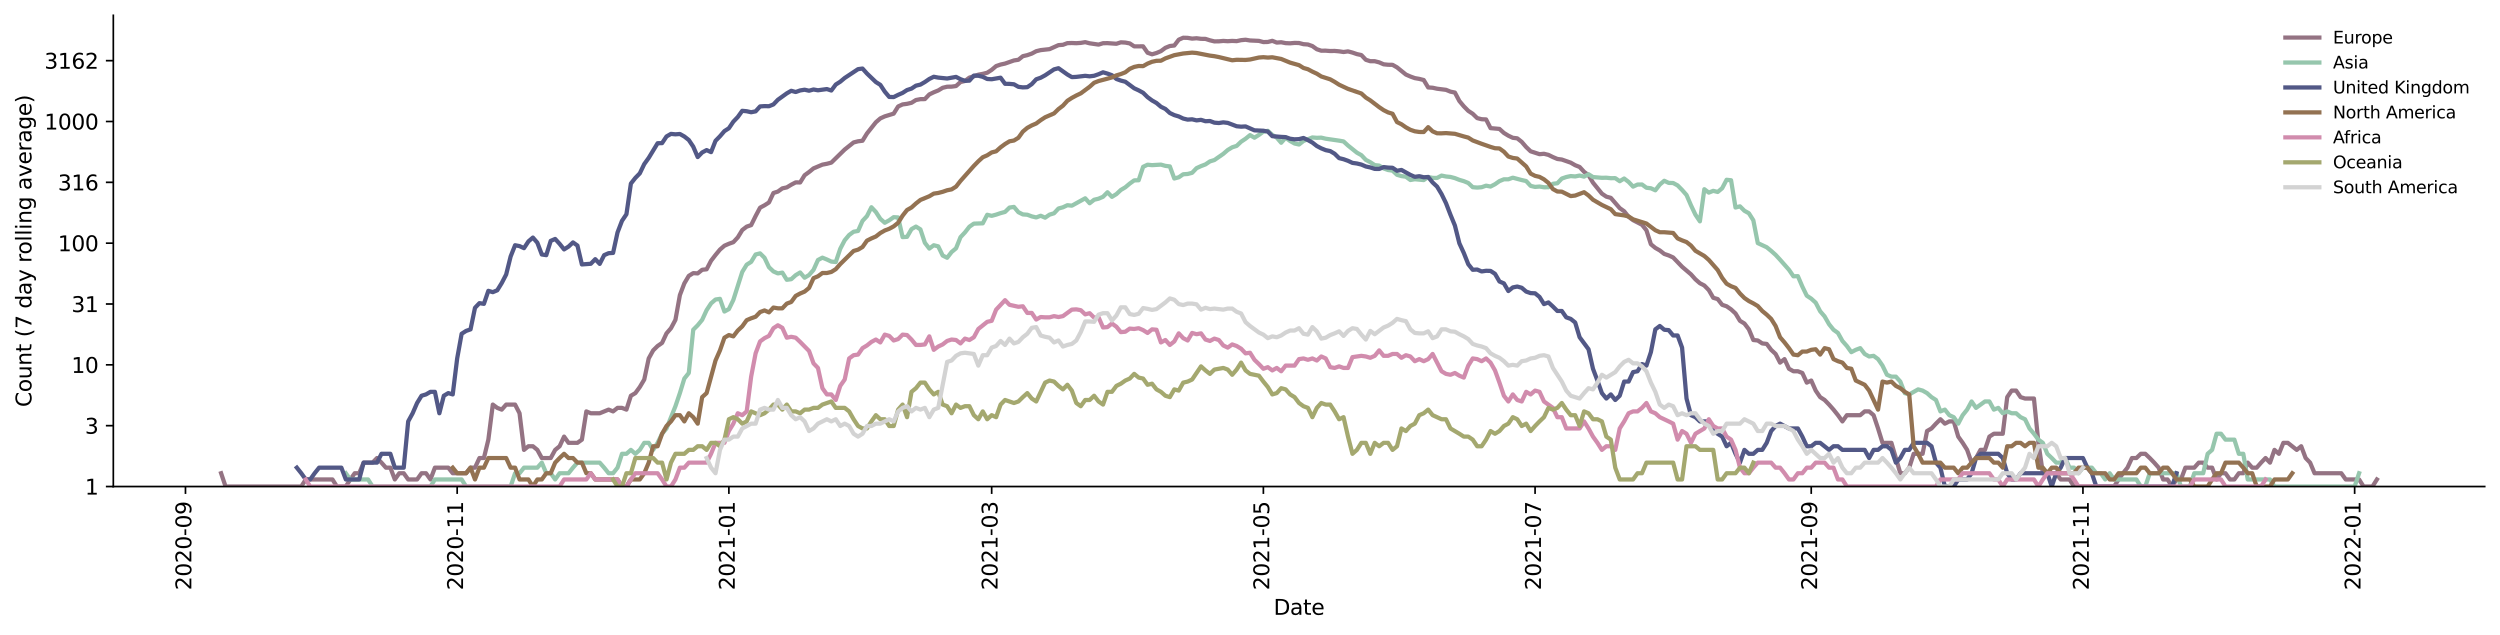 <?xml version="1.0" encoding="utf-8" standalone="no"?>
<!DOCTYPE svg PUBLIC "-//W3C//DTD SVG 1.1//EN"
  "http://www.w3.org/Graphics/SVG/1.1/DTD/svg11.dtd">
<svg height="298.621pt" version="1.1" viewBox="0 0 1176.528 298.621" width="1176.528pt" xmlns="http://www.w3.org/2000/svg" xmlns:xlink="http://www.w3.org/1999/xlink">
 <defs>
  <style type="text/css">*{stroke-linecap:butt;stroke-linejoin:round;}</style>
 </defs>
 <g id="figure_1">
  <g id="patch_1">
   <path d="M 0 298.621 
L 1176.528 298.621 
L 1176.528 0 
L 0 0 
z
" style="fill:#ffffff;"/>
  </g>
  <g id="axes_1">
   <g id="patch_2">
    <path d="M 53.328 228.96 
L 1169.328 228.96 
L 1169.328 7.2 
L 53.328 7.2 
z
" style="fill:#ffffff;"/>
   </g>
   <g id="matplotlib.axis_1">
    <g id="xtick_1">
     <g id="line2d_1">
      <defs>
       <path d="M 0 0 
L 0 3.5 
" id="m159ddf0328" style="stroke:#000000;stroke-width:0.8;"/>
      </defs>
      <g>
       <use style="stroke:#000000;stroke-width:0.8;" x="87.286" xlink:href="#m159ddf0328" y="228.96"/>
      </g>
     </g>
     <g id="text_1">
      <!-- 2020-09 -->
      <g transform="translate(90.045 277.743)rotate(-90)scale(0.1 -0.1)">
       <defs>
        <path d="M 1228 531 
L 3431 531 
L 3431 0 
L 469 0 
L 469 531 
Q 828 903 1448 1529 
Q 2069 2156 2228 2338 
Q 2531 2678 2651 2914 
Q 2772 3150 2772 3378 
Q 2772 3750 2511 3984 
Q 2250 4219 1831 4219 
Q 1534 4219 1204 4116 
Q 875 4013 500 3803 
L 500 4441 
Q 881 4594 1212 4672 
Q 1544 4750 1819 4750 
Q 2544 4750 2975 4387 
Q 3406 4025 3406 3419 
Q 3406 3131 3298 2873 
Q 3191 2616 2906 2266 
Q 2828 2175 2409 1742 
Q 1991 1309 1228 531 
z
" id="DejaVuSans-32" transform="scale(0.016)"/>
        <path d="M 2034 4250 
Q 1547 4250 1301 3770 
Q 1056 3291 1056 2328 
Q 1056 1369 1301 889 
Q 1547 409 2034 409 
Q 2525 409 2770 889 
Q 3016 1369 3016 2328 
Q 3016 3291 2770 3770 
Q 2525 4250 2034 4250 
z
M 2034 4750 
Q 2819 4750 3233 4129 
Q 3647 3509 3647 2328 
Q 3647 1150 3233 529 
Q 2819 -91 2034 -91 
Q 1250 -91 836 529 
Q 422 1150 422 2328 
Q 422 3509 836 4129 
Q 1250 4750 2034 4750 
z
" id="DejaVuSans-30" transform="scale(0.016)"/>
        <path d="M 313 2009 
L 1997 2009 
L 1997 1497 
L 313 1497 
L 313 2009 
z
" id="DejaVuSans-2d" transform="scale(0.016)"/>
        <path d="M 703 97 
L 703 672 
Q 941 559 1184 500 
Q 1428 441 1663 441 
Q 2288 441 2617 861 
Q 2947 1281 2994 2138 
Q 2813 1869 2534 1725 
Q 2256 1581 1919 1581 
Q 1219 1581 811 2004 
Q 403 2428 403 3163 
Q 403 3881 828 4315 
Q 1253 4750 1959 4750 
Q 2769 4750 3195 4129 
Q 3622 3509 3622 2328 
Q 3622 1225 3098 567 
Q 2575 -91 1691 -91 
Q 1453 -91 1209 -44 
Q 966 3 703 97 
z
M 1959 2075 
Q 2384 2075 2632 2365 
Q 2881 2656 2881 3163 
Q 2881 3666 2632 3958 
Q 2384 4250 1959 4250 
Q 1534 4250 1286 3958 
Q 1038 3666 1038 3163 
Q 1038 2656 1286 2365 
Q 1534 2075 1959 2075 
z
" id="DejaVuSans-39" transform="scale(0.016)"/>
       </defs>
       <use xlink:href="#DejaVuSans-32"/>
       <use x="63.623" xlink:href="#DejaVuSans-30"/>
       <use x="127.246" xlink:href="#DejaVuSans-32"/>
       <use x="190.869" xlink:href="#DejaVuSans-30"/>
       <use x="254.492" xlink:href="#DejaVuSans-2d"/>
       <use x="290.576" xlink:href="#DejaVuSans-30"/>
       <use x="354.199" xlink:href="#DejaVuSans-39"/>
      </g>
     </g>
    </g>
    <g id="xtick_2">
     <g id="line2d_2">
      <g>
       <use style="stroke:#000000;stroke-width:0.8;" x="215.152" xlink:href="#m159ddf0328" y="228.96"/>
      </g>
     </g>
     <g id="text_2">
      <!-- 2020-11 -->
      <g transform="translate(217.912 277.743)rotate(-90)scale(0.1 -0.1)">
       <defs>
        <path d="M 794 531 
L 1825 531 
L 1825 4091 
L 703 3866 
L 703 4441 
L 1819 4666 
L 2450 4666 
L 2450 531 
L 3481 531 
L 3481 0 
L 794 0 
L 794 531 
z
" id="DejaVuSans-31" transform="scale(0.016)"/>
       </defs>
       <use xlink:href="#DejaVuSans-32"/>
       <use x="63.623" xlink:href="#DejaVuSans-30"/>
       <use x="127.246" xlink:href="#DejaVuSans-32"/>
       <use x="190.869" xlink:href="#DejaVuSans-30"/>
       <use x="254.492" xlink:href="#DejaVuSans-2d"/>
       <use x="290.576" xlink:href="#DejaVuSans-31"/>
       <use x="354.199" xlink:href="#DejaVuSans-31"/>
      </g>
     </g>
    </g>
    <g id="xtick_3">
     <g id="line2d_3">
      <g>
       <use style="stroke:#000000;stroke-width:0.8;" x="343.019" xlink:href="#m159ddf0328" y="228.96"/>
      </g>
     </g>
     <g id="text_3">
      <!-- 2021-01 -->
      <g transform="translate(345.778 277.743)rotate(-90)scale(0.1 -0.1)">
       <use xlink:href="#DejaVuSans-32"/>
       <use x="63.623" xlink:href="#DejaVuSans-30"/>
       <use x="127.246" xlink:href="#DejaVuSans-32"/>
       <use x="190.869" xlink:href="#DejaVuSans-31"/>
       <use x="254.492" xlink:href="#DejaVuSans-2d"/>
       <use x="290.576" xlink:href="#DejaVuSans-30"/>
       <use x="354.199" xlink:href="#DejaVuSans-31"/>
      </g>
     </g>
    </g>
    <g id="xtick_4">
     <g id="line2d_4">
      <g>
       <use style="stroke:#000000;stroke-width:0.8;" x="466.693" xlink:href="#m159ddf0328" y="228.96"/>
      </g>
     </g>
     <g id="text_4">
      <!-- 2021-03 -->
      <g transform="translate(469.452 277.743)rotate(-90)scale(0.1 -0.1)">
       <defs>
        <path d="M 2597 2516 
Q 3050 2419 3304 2112 
Q 3559 1806 3559 1356 
Q 3559 666 3084 287 
Q 2609 -91 1734 -91 
Q 1441 -91 1130 -33 
Q 819 25 488 141 
L 488 750 
Q 750 597 1062 519 
Q 1375 441 1716 441 
Q 2309 441 2620 675 
Q 2931 909 2931 1356 
Q 2931 1769 2642 2001 
Q 2353 2234 1838 2234 
L 1294 2234 
L 1294 2753 
L 1863 2753 
Q 2328 2753 2575 2939 
Q 2822 3125 2822 3475 
Q 2822 3834 2567 4026 
Q 2313 4219 1838 4219 
Q 1578 4219 1281 4162 
Q 984 4106 628 3988 
L 628 4550 
Q 988 4650 1302 4700 
Q 1616 4750 1894 4750 
Q 2613 4750 3031 4423 
Q 3450 4097 3450 3541 
Q 3450 3153 3228 2886 
Q 3006 2619 2597 2516 
z
" id="DejaVuSans-33" transform="scale(0.016)"/>
       </defs>
       <use xlink:href="#DejaVuSans-32"/>
       <use x="63.623" xlink:href="#DejaVuSans-30"/>
       <use x="127.246" xlink:href="#DejaVuSans-32"/>
       <use x="190.869" xlink:href="#DejaVuSans-31"/>
       <use x="254.492" xlink:href="#DejaVuSans-2d"/>
       <use x="290.576" xlink:href="#DejaVuSans-30"/>
       <use x="354.199" xlink:href="#DejaVuSans-33"/>
      </g>
     </g>
    </g>
    <g id="xtick_5">
     <g id="line2d_5">
      <g>
       <use style="stroke:#000000;stroke-width:0.8;" x="594.559" xlink:href="#m159ddf0328" y="228.96"/>
      </g>
     </g>
     <g id="text_5">
      <!-- 2021-05 -->
      <g transform="translate(597.318 277.743)rotate(-90)scale(0.1 -0.1)">
       <defs>
        <path d="M 691 4666 
L 3169 4666 
L 3169 4134 
L 1269 4134 
L 1269 2991 
Q 1406 3038 1543 3061 
Q 1681 3084 1819 3084 
Q 2600 3084 3056 2656 
Q 3513 2228 3513 1497 
Q 3513 744 3044 326 
Q 2575 -91 1722 -91 
Q 1428 -91 1123 -41 
Q 819 9 494 109 
L 494 744 
Q 775 591 1075 516 
Q 1375 441 1709 441 
Q 2250 441 2565 725 
Q 2881 1009 2881 1497 
Q 2881 1984 2565 2268 
Q 2250 2553 1709 2553 
Q 1456 2553 1204 2497 
Q 953 2441 691 2322 
L 691 4666 
z
" id="DejaVuSans-35" transform="scale(0.016)"/>
       </defs>
       <use xlink:href="#DejaVuSans-32"/>
       <use x="63.623" xlink:href="#DejaVuSans-30"/>
       <use x="127.246" xlink:href="#DejaVuSans-32"/>
       <use x="190.869" xlink:href="#DejaVuSans-31"/>
       <use x="254.492" xlink:href="#DejaVuSans-2d"/>
       <use x="290.576" xlink:href="#DejaVuSans-30"/>
       <use x="354.199" xlink:href="#DejaVuSans-35"/>
      </g>
     </g>
    </g>
    <g id="xtick_6">
     <g id="line2d_6">
      <g>
       <use style="stroke:#000000;stroke-width:0.8;" x="722.425" xlink:href="#m159ddf0328" y="228.96"/>
      </g>
     </g>
     <g id="text_6">
      <!-- 2021-07 -->
      <g transform="translate(725.184 277.743)rotate(-90)scale(0.1 -0.1)">
       <defs>
        <path d="M 525 4666 
L 3525 4666 
L 3525 4397 
L 1831 0 
L 1172 0 
L 2766 4134 
L 525 4134 
L 525 4666 
z
" id="DejaVuSans-37" transform="scale(0.016)"/>
       </defs>
       <use xlink:href="#DejaVuSans-32"/>
       <use x="63.623" xlink:href="#DejaVuSans-30"/>
       <use x="127.246" xlink:href="#DejaVuSans-32"/>
       <use x="190.869" xlink:href="#DejaVuSans-31"/>
       <use x="254.492" xlink:href="#DejaVuSans-2d"/>
       <use x="290.576" xlink:href="#DejaVuSans-30"/>
       <use x="354.199" xlink:href="#DejaVuSans-37"/>
      </g>
     </g>
    </g>
    <g id="xtick_7">
     <g id="line2d_7">
      <g>
       <use style="stroke:#000000;stroke-width:0.8;" x="852.387" xlink:href="#m159ddf0328" y="228.96"/>
      </g>
     </g>
     <g id="text_7">
      <!-- 2021-09 -->
      <g transform="translate(855.147 277.743)rotate(-90)scale(0.1 -0.1)">
       <use xlink:href="#DejaVuSans-32"/>
       <use x="63.623" xlink:href="#DejaVuSans-30"/>
       <use x="127.246" xlink:href="#DejaVuSans-32"/>
       <use x="190.869" xlink:href="#DejaVuSans-31"/>
       <use x="254.492" xlink:href="#DejaVuSans-2d"/>
       <use x="290.576" xlink:href="#DejaVuSans-30"/>
       <use x="354.199" xlink:href="#DejaVuSans-39"/>
      </g>
     </g>
    </g>
    <g id="xtick_8">
     <g id="line2d_8">
      <g>
       <use style="stroke:#000000;stroke-width:0.8;" x="980.254" xlink:href="#m159ddf0328" y="228.96"/>
      </g>
     </g>
     <g id="text_8">
      <!-- 2021-11 -->
      <g transform="translate(983.013 277.743)rotate(-90)scale(0.1 -0.1)">
       <use xlink:href="#DejaVuSans-32"/>
       <use x="63.623" xlink:href="#DejaVuSans-30"/>
       <use x="127.246" xlink:href="#DejaVuSans-32"/>
       <use x="190.869" xlink:href="#DejaVuSans-31"/>
       <use x="254.492" xlink:href="#DejaVuSans-2d"/>
       <use x="290.576" xlink:href="#DejaVuSans-31"/>
       <use x="354.199" xlink:href="#DejaVuSans-31"/>
      </g>
     </g>
    </g>
    <g id="xtick_9">
     <g id="line2d_9">
      <g>
       <use style="stroke:#000000;stroke-width:0.8;" x="1108.12" xlink:href="#m159ddf0328" y="228.96"/>
      </g>
     </g>
     <g id="text_9">
      <!-- 2022-01 -->
      <g transform="translate(1110.879 277.743)rotate(-90)scale(0.1 -0.1)">
       <use xlink:href="#DejaVuSans-32"/>
       <use x="63.623" xlink:href="#DejaVuSans-30"/>
       <use x="127.246" xlink:href="#DejaVuSans-32"/>
       <use x="190.869" xlink:href="#DejaVuSans-32"/>
       <use x="254.492" xlink:href="#DejaVuSans-2d"/>
       <use x="290.576" xlink:href="#DejaVuSans-30"/>
       <use x="354.199" xlink:href="#DejaVuSans-31"/>
      </g>
     </g>
    </g>
    <g id="text_10">
     <!-- Date -->
     <g transform="translate(599.377 289.341)scale(0.1 -0.1)">
      <defs>
       <path d="M 1259 4147 
L 1259 519 
L 2022 519 
Q 2988 519 3436 956 
Q 3884 1394 3884 2338 
Q 3884 3275 3436 3711 
Q 2988 4147 2022 4147 
L 1259 4147 
z
M 628 4666 
L 1925 4666 
Q 3281 4666 3915 4102 
Q 4550 3538 4550 2338 
Q 4550 1131 3912 565 
Q 3275 0 1925 0 
L 628 0 
L 628 4666 
z
" id="DejaVuSans-44" transform="scale(0.016)"/>
       <path d="M 2194 1759 
Q 1497 1759 1228 1600 
Q 959 1441 959 1056 
Q 959 750 1161 570 
Q 1363 391 1709 391 
Q 2188 391 2477 730 
Q 2766 1069 2766 1631 
L 2766 1759 
L 2194 1759 
z
M 3341 1997 
L 3341 0 
L 2766 0 
L 2766 531 
Q 2569 213 2275 61 
Q 1981 -91 1556 -91 
Q 1019 -91 701 211 
Q 384 513 384 1019 
Q 384 1609 779 1909 
Q 1175 2209 1959 2209 
L 2766 2209 
L 2766 2266 
Q 2766 2663 2505 2880 
Q 2244 3097 1772 3097 
Q 1472 3097 1187 3025 
Q 903 2953 641 2809 
L 641 3341 
Q 956 3463 1253 3523 
Q 1550 3584 1831 3584 
Q 2591 3584 2966 3190 
Q 3341 2797 3341 1997 
z
" id="DejaVuSans-61" transform="scale(0.016)"/>
       <path d="M 1172 4494 
L 1172 3500 
L 2356 3500 
L 2356 3053 
L 1172 3053 
L 1172 1153 
Q 1172 725 1289 603 
Q 1406 481 1766 481 
L 2356 481 
L 2356 0 
L 1766 0 
Q 1100 0 847 248 
Q 594 497 594 1153 
L 594 3053 
L 172 3053 
L 172 3500 
L 594 3500 
L 594 4494 
L 1172 4494 
z
" id="DejaVuSans-74" transform="scale(0.016)"/>
       <path d="M 3597 1894 
L 3597 1613 
L 953 1613 
Q 991 1019 1311 708 
Q 1631 397 2203 397 
Q 2534 397 2845 478 
Q 3156 559 3463 722 
L 3463 178 
Q 3153 47 2828 -22 
Q 2503 -91 2169 -91 
Q 1331 -91 842 396 
Q 353 884 353 1716 
Q 353 2575 817 3079 
Q 1281 3584 2069 3584 
Q 2775 3584 3186 3129 
Q 3597 2675 3597 1894 
z
M 3022 2063 
Q 3016 2534 2758 2815 
Q 2500 3097 2075 3097 
Q 1594 3097 1305 2825 
Q 1016 2553 972 2059 
L 3022 2063 
z
" id="DejaVuSans-65" transform="scale(0.016)"/>
      </defs>
      <use xlink:href="#DejaVuSans-44"/>
      <use x="77.002" xlink:href="#DejaVuSans-61"/>
      <use x="138.281" xlink:href="#DejaVuSans-74"/>
      <use x="177.49" xlink:href="#DejaVuSans-65"/>
     </g>
    </g>
   </g>
   <g id="matplotlib.axis_2">
    <g id="ytick_1">
     <g id="line2d_10">
      <defs>
       <path d="M 0 0 
L -3.5 0 
" id="md88ed90419" style="stroke:#000000;stroke-width:0.8;"/>
      </defs>
      <g>
       <use style="stroke:#000000;stroke-width:0.8;" x="53.328" xlink:href="#md88ed90419" y="228.96"/>
      </g>
     </g>
     <g id="text_11">
      <!-- 1 -->
      <g transform="translate(39.966 232.759)scale(0.1 -0.1)">
       <use xlink:href="#DejaVuSans-31"/>
      </g>
     </g>
    </g>
    <g id="ytick_2">
     <g id="line2d_11">
      <g>
       <use style="stroke:#000000;stroke-width:0.8;" x="53.328" xlink:href="#md88ed90419" y="200.329"/>
      </g>
     </g>
     <g id="text_12">
      <!-- 3 -->
      <g transform="translate(39.966 204.128)scale(0.1 -0.1)">
       <use xlink:href="#DejaVuSans-33"/>
      </g>
     </g>
    </g>
    <g id="ytick_3">
     <g id="line2d_12">
      <g>
       <use style="stroke:#000000;stroke-width:0.8;" x="53.328" xlink:href="#md88ed90419" y="171.698"/>
      </g>
     </g>
     <g id="text_13">
      <!-- 10 -->
      <g transform="translate(33.603 175.497)scale(0.1 -0.1)">
       <use xlink:href="#DejaVuSans-31"/>
       <use x="63.623" xlink:href="#DejaVuSans-30"/>
      </g>
     </g>
    </g>
    <g id="ytick_4">
     <g id="line2d_13">
      <g>
       <use style="stroke:#000000;stroke-width:0.8;" x="53.328" xlink:href="#md88ed90419" y="143.067"/>
      </g>
     </g>
     <g id="text_14">
      <!-- 31 -->
      <g transform="translate(33.603 146.866)scale(0.1 -0.1)">
       <use xlink:href="#DejaVuSans-33"/>
       <use x="63.623" xlink:href="#DejaVuSans-31"/>
      </g>
     </g>
    </g>
    <g id="ytick_5">
     <g id="line2d_14">
      <g>
       <use style="stroke:#000000;stroke-width:0.8;" x="53.328" xlink:href="#md88ed90419" y="114.436"/>
      </g>
     </g>
     <g id="text_15">
      <!-- 100 -->
      <g transform="translate(27.241 118.235)scale(0.1 -0.1)">
       <use xlink:href="#DejaVuSans-31"/>
       <use x="63.623" xlink:href="#DejaVuSans-30"/>
       <use x="127.246" xlink:href="#DejaVuSans-30"/>
      </g>
     </g>
    </g>
    <g id="ytick_6">
     <g id="line2d_15">
      <g>
       <use style="stroke:#000000;stroke-width:0.8;" x="53.328" xlink:href="#md88ed90419" y="85.805"/>
      </g>
     </g>
     <g id="text_16">
      <!-- 316 -->
      <g transform="translate(27.241 89.604)scale(0.1 -0.1)">
       <defs>
        <path d="M 2113 2584 
Q 1688 2584 1439 2293 
Q 1191 2003 1191 1497 
Q 1191 994 1439 701 
Q 1688 409 2113 409 
Q 2538 409 2786 701 
Q 3034 994 3034 1497 
Q 3034 2003 2786 2293 
Q 2538 2584 2113 2584 
z
M 3366 4563 
L 3366 3988 
Q 3128 4100 2886 4159 
Q 2644 4219 2406 4219 
Q 1781 4219 1451 3797 
Q 1122 3375 1075 2522 
Q 1259 2794 1537 2939 
Q 1816 3084 2150 3084 
Q 2853 3084 3261 2657 
Q 3669 2231 3669 1497 
Q 3669 778 3244 343 
Q 2819 -91 2113 -91 
Q 1303 -91 875 529 
Q 447 1150 447 2328 
Q 447 3434 972 4092 
Q 1497 4750 2381 4750 
Q 2619 4750 2861 4703 
Q 3103 4656 3366 4563 
z
" id="DejaVuSans-36" transform="scale(0.016)"/>
       </defs>
       <use xlink:href="#DejaVuSans-33"/>
       <use x="63.623" xlink:href="#DejaVuSans-31"/>
       <use x="127.246" xlink:href="#DejaVuSans-36"/>
      </g>
     </g>
    </g>
    <g id="ytick_7">
     <g id="line2d_16">
      <g>
       <use style="stroke:#000000;stroke-width:0.8;" x="53.328" xlink:href="#md88ed90419" y="57.174"/>
      </g>
     </g>
     <g id="text_17">
      <!-- 1000 -->
      <g transform="translate(20.878 60.973)scale(0.1 -0.1)">
       <use xlink:href="#DejaVuSans-31"/>
       <use x="63.623" xlink:href="#DejaVuSans-30"/>
       <use x="127.246" xlink:href="#DejaVuSans-30"/>
       <use x="190.869" xlink:href="#DejaVuSans-30"/>
      </g>
     </g>
    </g>
    <g id="ytick_8">
     <g id="line2d_17">
      <g>
       <use style="stroke:#000000;stroke-width:0.8;" x="53.328" xlink:href="#md88ed90419" y="28.543"/>
      </g>
     </g>
     <g id="text_18">
      <!-- 3162 -->
      <g transform="translate(20.878 32.342)scale(0.1 -0.1)">
       <use xlink:href="#DejaVuSans-33"/>
       <use x="63.623" xlink:href="#DejaVuSans-31"/>
       <use x="127.246" xlink:href="#DejaVuSans-36"/>
       <use x="190.869" xlink:href="#DejaVuSans-32"/>
      </g>
     </g>
    </g>
    <g id="text_19">
     <!-- Count (7 day rolling average) -->
     <g transform="translate(14.798 191.548)rotate(-90)scale(0.1 -0.1)">
      <defs>
       <path d="M 4122 4306 
L 4122 3641 
Q 3803 3938 3442 4084 
Q 3081 4231 2675 4231 
Q 1875 4231 1450 3742 
Q 1025 3253 1025 2328 
Q 1025 1406 1450 917 
Q 1875 428 2675 428 
Q 3081 428 3442 575 
Q 3803 722 4122 1019 
L 4122 359 
Q 3791 134 3420 21 
Q 3050 -91 2638 -91 
Q 1578 -91 968 557 
Q 359 1206 359 2328 
Q 359 3453 968 4101 
Q 1578 4750 2638 4750 
Q 3056 4750 3426 4639 
Q 3797 4528 4122 4306 
z
" id="DejaVuSans-43" transform="scale(0.016)"/>
       <path d="M 1959 3097 
Q 1497 3097 1228 2736 
Q 959 2375 959 1747 
Q 959 1119 1226 758 
Q 1494 397 1959 397 
Q 2419 397 2687 759 
Q 2956 1122 2956 1747 
Q 2956 2369 2687 2733 
Q 2419 3097 1959 3097 
z
M 1959 3584 
Q 2709 3584 3137 3096 
Q 3566 2609 3566 1747 
Q 3566 888 3137 398 
Q 2709 -91 1959 -91 
Q 1206 -91 779 398 
Q 353 888 353 1747 
Q 353 2609 779 3096 
Q 1206 3584 1959 3584 
z
" id="DejaVuSans-6f" transform="scale(0.016)"/>
       <path d="M 544 1381 
L 544 3500 
L 1119 3500 
L 1119 1403 
Q 1119 906 1312 657 
Q 1506 409 1894 409 
Q 2359 409 2629 706 
Q 2900 1003 2900 1516 
L 2900 3500 
L 3475 3500 
L 3475 0 
L 2900 0 
L 2900 538 
Q 2691 219 2414 64 
Q 2138 -91 1772 -91 
Q 1169 -91 856 284 
Q 544 659 544 1381 
z
M 1991 3584 
L 1991 3584 
z
" id="DejaVuSans-75" transform="scale(0.016)"/>
       <path d="M 3513 2113 
L 3513 0 
L 2938 0 
L 2938 2094 
Q 2938 2591 2744 2837 
Q 2550 3084 2163 3084 
Q 1697 3084 1428 2787 
Q 1159 2491 1159 1978 
L 1159 0 
L 581 0 
L 581 3500 
L 1159 3500 
L 1159 2956 
Q 1366 3272 1645 3428 
Q 1925 3584 2291 3584 
Q 2894 3584 3203 3211 
Q 3513 2838 3513 2113 
z
" id="DejaVuSans-6e" transform="scale(0.016)"/>
       <path id="DejaVuSans-20" transform="scale(0.016)"/>
       <path d="M 1984 4856 
Q 1566 4138 1362 3434 
Q 1159 2731 1159 2009 
Q 1159 1288 1364 580 
Q 1569 -128 1984 -844 
L 1484 -844 
Q 1016 -109 783 600 
Q 550 1309 550 2009 
Q 550 2706 781 3412 
Q 1013 4119 1484 4856 
L 1984 4856 
z
" id="DejaVuSans-28" transform="scale(0.016)"/>
       <path d="M 2906 2969 
L 2906 4863 
L 3481 4863 
L 3481 0 
L 2906 0 
L 2906 525 
Q 2725 213 2448 61 
Q 2172 -91 1784 -91 
Q 1150 -91 751 415 
Q 353 922 353 1747 
Q 353 2572 751 3078 
Q 1150 3584 1784 3584 
Q 2172 3584 2448 3432 
Q 2725 3281 2906 2969 
z
M 947 1747 
Q 947 1113 1208 752 
Q 1469 391 1925 391 
Q 2381 391 2643 752 
Q 2906 1113 2906 1747 
Q 2906 2381 2643 2742 
Q 2381 3103 1925 3103 
Q 1469 3103 1208 2742 
Q 947 2381 947 1747 
z
" id="DejaVuSans-64" transform="scale(0.016)"/>
       <path d="M 2059 -325 
Q 1816 -950 1584 -1140 
Q 1353 -1331 966 -1331 
L 506 -1331 
L 506 -850 
L 844 -850 
Q 1081 -850 1212 -737 
Q 1344 -625 1503 -206 
L 1606 56 
L 191 3500 
L 800 3500 
L 1894 763 
L 2988 3500 
L 3597 3500 
L 2059 -325 
z
" id="DejaVuSans-79" transform="scale(0.016)"/>
       <path d="M 2631 2963 
Q 2534 3019 2420 3045 
Q 2306 3072 2169 3072 
Q 1681 3072 1420 2755 
Q 1159 2438 1159 1844 
L 1159 0 
L 581 0 
L 581 3500 
L 1159 3500 
L 1159 2956 
Q 1341 3275 1631 3429 
Q 1922 3584 2338 3584 
Q 2397 3584 2469 3576 
Q 2541 3569 2628 3553 
L 2631 2963 
z
" id="DejaVuSans-72" transform="scale(0.016)"/>
       <path d="M 603 4863 
L 1178 4863 
L 1178 0 
L 603 0 
L 603 4863 
z
" id="DejaVuSans-6c" transform="scale(0.016)"/>
       <path d="M 603 3500 
L 1178 3500 
L 1178 0 
L 603 0 
L 603 3500 
z
M 603 4863 
L 1178 4863 
L 1178 4134 
L 603 4134 
L 603 4863 
z
" id="DejaVuSans-69" transform="scale(0.016)"/>
       <path d="M 2906 1791 
Q 2906 2416 2648 2759 
Q 2391 3103 1925 3103 
Q 1463 3103 1205 2759 
Q 947 2416 947 1791 
Q 947 1169 1205 825 
Q 1463 481 1925 481 
Q 2391 481 2648 825 
Q 2906 1169 2906 1791 
z
M 3481 434 
Q 3481 -459 3084 -895 
Q 2688 -1331 1869 -1331 
Q 1566 -1331 1297 -1286 
Q 1028 -1241 775 -1147 
L 775 -588 
Q 1028 -725 1275 -790 
Q 1522 -856 1778 -856 
Q 2344 -856 2625 -561 
Q 2906 -266 2906 331 
L 2906 616 
Q 2728 306 2450 153 
Q 2172 0 1784 0 
Q 1141 0 747 490 
Q 353 981 353 1791 
Q 353 2603 747 3093 
Q 1141 3584 1784 3584 
Q 2172 3584 2450 3431 
Q 2728 3278 2906 2969 
L 2906 3500 
L 3481 3500 
L 3481 434 
z
" id="DejaVuSans-67" transform="scale(0.016)"/>
       <path d="M 191 3500 
L 800 3500 
L 1894 563 
L 2988 3500 
L 3597 3500 
L 2284 0 
L 1503 0 
L 191 3500 
z
" id="DejaVuSans-76" transform="scale(0.016)"/>
       <path d="M 513 4856 
L 1013 4856 
Q 1481 4119 1714 3412 
Q 1947 2706 1947 2009 
Q 1947 1309 1714 600 
Q 1481 -109 1013 -844 
L 513 -844 
Q 928 -128 1133 580 
Q 1338 1288 1338 2009 
Q 1338 2731 1133 3434 
Q 928 4138 513 4856 
z
" id="DejaVuSans-29" transform="scale(0.016)"/>
      </defs>
      <use xlink:href="#DejaVuSans-43"/>
      <use x="69.824" xlink:href="#DejaVuSans-6f"/>
      <use x="131.006" xlink:href="#DejaVuSans-75"/>
      <use x="194.385" xlink:href="#DejaVuSans-6e"/>
      <use x="257.764" xlink:href="#DejaVuSans-74"/>
      <use x="296.973" xlink:href="#DejaVuSans-20"/>
      <use x="328.76" xlink:href="#DejaVuSans-28"/>
      <use x="367.773" xlink:href="#DejaVuSans-37"/>
      <use x="431.396" xlink:href="#DejaVuSans-20"/>
      <use x="463.184" xlink:href="#DejaVuSans-64"/>
      <use x="526.66" xlink:href="#DejaVuSans-61"/>
      <use x="587.939" xlink:href="#DejaVuSans-79"/>
      <use x="647.119" xlink:href="#DejaVuSans-20"/>
      <use x="678.906" xlink:href="#DejaVuSans-72"/>
      <use x="717.77" xlink:href="#DejaVuSans-6f"/>
      <use x="778.951" xlink:href="#DejaVuSans-6c"/>
      <use x="806.734" xlink:href="#DejaVuSans-6c"/>
      <use x="834.518" xlink:href="#DejaVuSans-69"/>
      <use x="862.301" xlink:href="#DejaVuSans-6e"/>
      <use x="925.68" xlink:href="#DejaVuSans-67"/>
      <use x="989.156" xlink:href="#DejaVuSans-20"/>
      <use x="1020.943" xlink:href="#DejaVuSans-61"/>
      <use x="1082.223" xlink:href="#DejaVuSans-76"/>
      <use x="1141.402" xlink:href="#DejaVuSans-65"/>
      <use x="1202.926" xlink:href="#DejaVuSans-72"/>
      <use x="1244.039" xlink:href="#DejaVuSans-61"/>
      <use x="1305.318" xlink:href="#DejaVuSans-67"/>
      <use x="1368.795" xlink:href="#DejaVuSans-65"/>
      <use x="1430.318" xlink:href="#DejaVuSans-29"/>
     </g>
    </g>
   </g>
   <g id="line2d_18">
    <path clip-path="url(#p6a83da9925)" d="M 104.055 222.71 
L 106.152 228.96 
L 141.786 228.96 
L 143.883 225.639 
L 156.46 225.639 
L 158.556 228.96 
L 162.748 228.96 
L 164.844 225.639 
L 166.94 222.71 
L 169.037 222.71 
L 171.133 217.72 
L 175.325 217.72 
L 177.421 215.556 
L 179.517 217.72 
L 181.614 220.09 
L 183.71 220.09 
L 185.806 225.639 
L 187.902 222.71 
L 189.998 222.71 
L 192.094 225.639 
L 196.287 225.639 
L 198.383 222.71 
L 200.479 222.71 
L 202.575 225.639 
L 204.671 220.09 
L 210.96 220.09 
L 213.056 222.71 
L 219.345 222.71 
L 221.441 220.09 
L 223.537 220.09 
L 225.633 215.556 
L 227.729 215.556 
L 229.825 206.894 
L 231.922 190.399 
L 234.018 191.954 
L 236.114 192.769 
L 238.21 190.399 
L 242.403 190.399 
L 244.499 194.485 
L 246.595 211.722 
L 248.691 210.007 
L 250.787 210.007 
L 252.883 211.722 
L 254.98 215.556 
L 259.172 215.556 
L 261.268 211.722 
L 263.364 210.007 
L 265.46 205.473 
L 267.557 208.402 
L 271.749 208.402 
L 273.845 206.894 
L 275.941 193.612 
L 278.037 194.485 
L 282.23 194.485 
L 286.422 192.769 
L 288.518 193.612 
L 290.614 191.954 
L 292.711 191.954 
L 294.807 192.769 
L 296.903 186.244 
L 298.999 185.001 
L 301.095 182.139 
L 303.191 178.616 
L 305.288 168.69 
L 307.384 164.902 
L 309.48 162.828 
L 311.576 161.379 
L 313.672 156.884 
L 315.768 154.46 
L 317.865 150.526 
L 319.961 138.875 
L 322.057 133.364 
L 324.153 129.825 
L 326.249 128.54 
L 328.345 128.666 
L 330.442 126.962 
L 332.538 126.728 
L 334.634 122.704 
L 336.73 119.985 
L 338.826 117.454 
L 340.922 115.637 
L 343.019 114.722 
L 345.115 113.978 
L 347.211 111.713 
L 349.307 108.269 
L 351.403 106.659 
L 353.499 105.942 
L 355.596 101.683 
L 357.692 97.737 
L 359.788 96.619 
L 361.884 95.284 
L 363.98 90.824 
L 366.076 90.16 
L 368.173 88.654 
L 370.269 88.192 
L 372.365 86.926 
L 374.461 85.834 
L 376.557 85.868 
L 378.653 82.473 
L 380.75 80.948 
L 382.846 79.243 
L 387.038 77.478 
L 389.134 77.079 
L 391.23 76.531 
L 397.519 70.374 
L 401.711 67.033 
L 403.807 66.494 
L 405.904 66.237 
L 408 62.825 
L 412.192 57.542 
L 414.288 55.725 
L 416.384 54.765 
L 420.577 53.474 
L 422.673 50.106 
L 424.769 49.143 
L 426.865 48.862 
L 428.961 48.376 
L 431.058 47.067 
L 433.154 46.665 
L 435.25 46.635 
L 437.346 44.438 
L 439.442 43.426 
L 441.538 42.576 
L 443.635 41.317 
L 445.731 40.809 
L 447.827 40.774 
L 449.923 40.488 
L 452.019 38.61 
L 454.116 38.106 
L 456.212 36.522 
L 458.308 35.898 
L 460.404 35.147 
L 462.5 34.759 
L 464.596 34.228 
L 466.693 32.874 
L 468.789 31.1 
L 470.885 30.378 
L 472.981 29.918 
L 477.173 28.451 
L 479.27 28.124 
L 481.366 26.441 
L 483.462 25.949 
L 485.558 25.223 
L 487.654 24.103 
L 489.75 23.583 
L 493.943 23.12 
L 498.135 21.24 
L 500.231 21.082 
L 502.327 20.303 
L 504.424 20.243 
L 506.52 20.33 
L 508.616 20.188 
L 510.712 19.837 
L 512.808 20.383 
L 517.001 20.989 
L 519.097 20.339 
L 521.193 20.298 
L 525.385 20.6 
L 527.481 19.92 
L 529.578 20.034 
L 531.674 20.432 
L 533.77 21.822 
L 537.962 21.814 
L 540.058 24.816 
L 542.155 25.554 
L 544.251 24.945 
L 546.347 24.058 
L 548.443 22.51 
L 550.539 21.655 
L 552.635 21.424 
L 554.732 18.68 
L 556.828 17.76 
L 558.924 17.819 
L 561.02 18.172 
L 563.116 18 
L 565.212 18.269 
L 567.309 18.305 
L 569.405 18.974 
L 571.501 19.477 
L 573.597 19.453 
L 575.693 19.258 
L 577.789 19.388 
L 579.886 19.25 
L 581.982 19.359 
L 584.078 18.901 
L 586.174 18.703 
L 588.27 19.046 
L 592.463 19.236 
L 594.559 19.803 
L 596.655 19.745 
L 598.751 19.212 
L 600.847 20.036 
L 602.943 19.887 
L 605.04 20.301 
L 607.136 20.385 
L 609.232 20.196 
L 611.328 20.242 
L 613.424 20.788 
L 615.52 20.941 
L 617.617 21.682 
L 619.713 23.172 
L 621.809 23.865 
L 623.905 23.849 
L 626.001 24.016 
L 628.097 23.97 
L 630.194 24.16 
L 632.29 24.474 
L 634.386 24.181 
L 636.482 24.743 
L 638.578 25.461 
L 640.674 25.914 
L 642.771 28.134 
L 644.867 28.805 
L 646.963 28.804 
L 649.059 29.35 
L 651.155 30.262 
L 653.251 30.474 
L 655.348 30.512 
L 657.444 31.697 
L 661.636 35.081 
L 663.732 36.006 
L 665.829 36.762 
L 667.925 37.129 
L 670.021 37.661 
L 672.117 41.15 
L 674.213 41.294 
L 676.309 41.754 
L 680.502 42.278 
L 682.598 43.131 
L 684.694 43.561 
L 686.79 47.533 
L 688.886 50.039 
L 690.983 52.165 
L 693.079 53.544 
L 695.175 55.578 
L 697.271 56.11 
L 699.367 56.205 
L 701.463 60.296 
L 705.656 60.67 
L 707.752 62.568 
L 709.848 63.854 
L 711.944 64.855 
L 714.04 65.103 
L 716.137 66.765 
L 718.233 69.206 
L 720.329 71.203 
L 724.521 72.563 
L 726.617 72.373 
L 728.714 72.889 
L 730.81 73.919 
L 732.906 74.805 
L 735.002 75.081 
L 739.194 76.547 
L 741.291 77.752 
L 743.387 78.579 
L 745.483 80.865 
L 747.579 82.443 
L 749.675 85.958 
L 753.868 91.129 
L 755.964 92.546 
L 758.06 93.112 
L 762.252 97.937 
L 764.348 99.427 
L 766.445 102.047 
L 768.541 103.606 
L 772.733 105.766 
L 774.829 108.38 
L 776.925 114.938 
L 779.022 116.664 
L 781.118 117.858 
L 783.214 119.501 
L 785.31 120.208 
L 787.406 121.167 
L 791.599 125.534 
L 795.791 129.11 
L 797.887 131.461 
L 799.983 133.288 
L 802.079 134.373 
L 804.176 136.522 
L 806.272 140.141 
L 808.368 140.747 
L 810.464 143.447 
L 812.56 144.141 
L 814.656 145.59 
L 816.753 147.529 
L 818.849 150.985 
L 820.945 152.252 
L 823.041 154.999 
L 825.137 160.01 
L 827.233 160.233 
L 829.33 161.615 
L 831.426 161.853 
L 833.522 164.633 
L 835.618 166.579 
L 837.714 170.654 
L 839.81 169.007 
L 841.907 173.541 
L 844.003 174.716 
L 846.099 174.716 
L 848.195 175.531 
L 850.291 180.066 
L 852.387 179.09 
L 854.484 183.816 
L 856.58 186.89 
L 858.676 188.235 
L 860.772 190.399 
L 862.868 192.769 
L 864.964 195.389 
L 867.061 198.318 
L 869.157 195.389 
L 875.445 195.389 
L 877.541 193.612 
L 879.638 193.612 
L 881.734 195.389 
L 883.83 201.639 
L 885.926 208.402 
L 890.119 208.402 
L 894.311 222.71 
L 896.407 222.71 
L 898.503 220.09 
L 900.599 213.565 
L 904.792 213.565 
L 906.888 202.852 
L 908.984 201.639 
L 911.08 199.377 
L 913.176 197.303 
L 915.273 199.377 
L 917.369 198.318 
L 919.465 198.318 
L 921.561 205.473 
L 923.657 208.402 
L 925.753 211.722 
L 927.85 217.72 
L 929.946 215.556 
L 932.042 211.722 
L 934.138 211.722 
L 936.234 205.473 
L 938.33 204.128 
L 942.523 204.128 
L 944.619 186.89 
L 946.715 183.816 
L 948.811 183.816 
L 950.907 186.89 
L 953.004 187.554 
L 957.196 187.554 
L 959.292 208.402 
L 961.388 222.71 
L 967.677 222.71 
L 969.773 225.639 
L 973.965 225.639 
L 976.061 228.96 
L 994.927 228.96 
L 997.023 225.639 
L 999.119 222.71 
L 1001.215 220.09 
L 1003.312 215.556 
L 1005.408 215.556 
L 1007.504 213.565 
L 1009.6 213.565 
L 1011.696 215.556 
L 1013.792 217.72 
L 1015.889 220.09 
L 1017.985 225.639 
L 1020.081 225.639 
L 1022.177 228.96 
L 1024.273 225.639 
L 1026.369 225.639 
L 1028.466 220.09 
L 1032.658 220.09 
L 1034.754 217.72 
L 1036.85 217.72 
L 1038.946 220.09 
L 1041.043 220.09 
L 1043.139 225.639 
L 1045.235 222.71 
L 1047.331 222.71 
L 1049.427 225.639 
L 1051.523 225.639 
L 1053.62 222.71 
L 1055.716 222.71 
L 1057.812 217.72 
L 1059.908 220.09 
L 1062.004 220.09 
L 1064.1 217.72 
L 1066.197 215.556 
L 1068.293 217.72 
L 1070.389 211.722 
L 1072.485 213.565 
L 1074.581 208.402 
L 1076.677 208.402 
L 1080.87 211.722 
L 1082.966 210.007 
L 1085.062 215.556 
L 1087.158 217.72 
L 1089.254 222.71 
L 1101.832 222.71 
L 1103.928 225.639 
L 1110.216 225.639 
L 1112.312 228.96 
L 1116.505 228.96 
L 1118.601 225.639 
L 1118.601 225.639 
" style="fill:none;stroke:#947383;stroke-linecap:square;stroke-width:2;"/>
   </g>
   <g id="line2d_19">
    <path clip-path="url(#p6a83da9925)" d="M 162.748 222.71 
L 164.844 225.639 
L 173.229 225.639 
L 175.325 228.96 
L 202.575 228.96 
L 204.671 225.639 
L 217.248 225.639 
L 219.345 228.96 
L 240.306 228.96 
L 242.403 222.71 
L 244.499 222.71 
L 246.595 220.09 
L 252.883 220.09 
L 254.98 217.72 
L 257.076 222.71 
L 259.172 222.71 
L 261.268 225.639 
L 263.364 222.71 
L 267.557 222.71 
L 269.653 220.09 
L 271.749 217.72 
L 282.23 217.72 
L 284.326 220.09 
L 286.422 222.71 
L 288.518 222.71 
L 290.614 220.09 
L 292.711 213.565 
L 294.807 213.565 
L 296.903 211.722 
L 298.999 213.565 
L 301.095 211.722 
L 303.191 208.402 
L 305.288 208.402 
L 307.384 211.722 
L 309.48 208.402 
L 311.576 204.128 
L 313.672 201.639 
L 317.865 191.164 
L 319.961 185.001 
L 322.057 178.152 
L 324.153 175.531 
L 326.249 155.181 
L 328.345 153.078 
L 330.442 150.526 
L 332.538 145.966 
L 334.634 142.772 
L 336.73 140.953 
L 338.826 140.645 
L 340.922 146.606 
L 343.019 145.466 
L 345.115 141.16 
L 349.307 127.982 
L 351.403 124.555 
L 353.499 123.255 
L 355.596 119.764 
L 357.692 119.241 
L 359.788 121.308 
L 361.884 125.757 
L 363.98 127.739 
L 366.076 128.666 
L 368.173 128.291 
L 370.269 131.673 
L 372.365 131.391 
L 374.461 129.498 
L 376.557 128.229 
L 378.653 130.698 
L 380.75 129.433 
L 382.846 127.021 
L 384.942 122.36 
L 387.038 121.261 
L 389.134 122.117 
L 391.23 123.104 
L 393.327 123.306 
L 395.423 117.096 
L 397.519 113.088 
L 399.615 110.592 
L 401.711 109.058 
L 403.807 108.688 
L 405.904 103.953 
L 408 101.704 
L 410.096 97.538 
L 412.192 99.759 
L 414.288 102.993 
L 416.384 104.831 
L 418.481 103.675 
L 420.577 102.199 
L 422.673 102.329 
L 424.769 111.586 
L 426.865 111.459 
L 428.961 107.829 
L 431.058 106.633 
L 433.154 107.939 
L 435.25 114.259 
L 437.346 116.977 
L 439.442 115.414 
L 441.538 115.937 
L 443.635 120.253 
L 445.731 121.308 
L 447.827 118.603 
L 449.923 116.859 
L 452.019 111.618 
L 454.116 109.375 
L 456.212 106.685 
L 458.308 105.245 
L 462.5 105.098 
L 464.596 101.073 
L 466.693 101.577 
L 468.789 101.011 
L 470.885 100.297 
L 472.981 99.74 
L 475.077 97.683 
L 477.173 97.377 
L 479.27 99.858 
L 481.366 100.908 
L 483.462 101.053 
L 485.558 101.832 
L 487.654 102.329 
L 489.75 101.534 
L 491.847 102.439 
L 493.943 101.011 
L 496.039 100.377 
L 498.135 98.121 
L 500.231 97.556 
L 502.327 96.567 
L 504.424 96.793 
L 510.712 93.324 
L 512.808 95.649 
L 514.904 94.002 
L 517.001 93.507 
L 519.097 92.605 
L 521.193 90.483 
L 523.289 92.635 
L 525.385 91.352 
L 527.481 89.395 
L 529.578 88.155 
L 531.674 86.391 
L 533.77 84.885 
L 535.866 84.831 
L 537.962 78.512 
L 540.058 77.51 
L 542.155 77.72 
L 546.347 77.47 
L 548.443 78.063 
L 550.539 78.311 
L 552.635 84.002 
L 554.732 83.434 
L 556.828 82.015 
L 558.924 81.871 
L 561.02 81.33 
L 563.116 79.131 
L 565.212 78.17 
L 567.309 77.373 
L 569.405 75.958 
L 571.501 75.316 
L 575.693 72.406 
L 577.789 70.592 
L 579.886 69.327 
L 581.982 68.664 
L 584.078 66.681 
L 586.174 65.289 
L 588.27 63.591 
L 590.366 64.801 
L 592.463 63.49 
L 594.559 61.945 
L 596.655 61.569 
L 598.751 63.467 
L 600.847 64.763 
L 602.943 67.176 
L 605.04 64.816 
L 607.136 66.371 
L 609.232 67.539 
L 611.328 68.007 
L 613.424 66.35 
L 617.617 64.686 
L 619.713 64.859 
L 621.809 64.777 
L 623.905 65.279 
L 630.194 66.191 
L 632.29 66.557 
L 634.386 68.49 
L 638.578 71.848 
L 640.674 73.023 
L 642.771 75.228 
L 644.867 76.339 
L 646.963 77.704 
L 649.059 77.932 
L 651.155 79.269 
L 653.251 80.014 
L 655.348 80.3 
L 657.444 82.257 
L 659.54 82.869 
L 661.636 83.16 
L 663.732 84.712 
L 665.829 84.35 
L 670.021 84.745 
L 672.117 83.281 
L 674.213 83.711 
L 676.309 83.742 
L 678.406 82.63 
L 680.502 83.059 
L 682.598 83.271 
L 684.694 83.825 
L 686.79 84.648 
L 688.886 85.256 
L 690.983 86.117 
L 693.079 88.093 
L 695.175 88.279 
L 697.271 88.105 
L 699.367 87.377 
L 701.463 87.787 
L 703.56 86.704 
L 705.656 85.234 
L 707.752 84.381 
L 709.848 84.381 
L 711.944 83.619 
L 716.137 84.734 
L 718.233 85.201 
L 720.329 87.473 
L 722.425 87.97 
L 724.521 87.787 
L 726.617 88.13 
L 728.714 88.105 
L 730.81 86.495 
L 732.906 86.242 
L 735.002 84.034 
L 737.098 83.312 
L 739.194 82.859 
L 741.291 83.029 
L 743.387 82.61 
L 745.483 83.12 
L 747.579 81.996 
L 749.675 83.322 
L 753.868 83.68 
L 755.964 83.639 
L 758.06 83.856 
L 760.156 83.836 
L 762.252 85.278 
L 764.348 84.013 
L 766.445 85.621 
L 768.541 87.824 
L 770.637 86.856 
L 772.733 86.821 
L 774.829 88.353 
L 776.925 88.603 
L 779.022 89.552 
L 781.118 86.856 
L 783.214 85.081 
L 785.31 86.071 
L 787.406 86.128 
L 789.502 87.257 
L 791.599 89.382 
L 793.695 91.763 
L 795.791 96.619 
L 797.887 101.032 
L 799.983 104.164 
L 802.079 89.047 
L 804.176 90.646 
L 806.272 89.814 
L 808.368 90.334 
L 810.464 88.591 
L 812.56 84.605 
L 814.656 84.831 
L 816.753 97.664 
L 818.849 97.11 
L 820.945 99.195 
L 823.041 100.357 
L 825.137 103.675 
L 827.233 114.4 
L 831.426 116.355 
L 833.522 118.063 
L 835.618 119.941 
L 837.714 122.214 
L 841.907 126.962 
L 844.003 130.024 
L 846.099 129.958 
L 848.195 134.852 
L 850.291 139.162 
L 852.387 140.543 
L 854.484 142.441 
L 856.58 146.476 
L 858.676 148.911 
L 860.772 152.579 
L 862.868 155.181 
L 864.964 156.689 
L 867.061 160.458 
L 869.157 162.828 
L 871.253 165.726 
L 873.349 164.633 
L 875.445 163.843 
L 877.541 166.579 
L 879.638 167.763 
L 881.734 167.462 
L 883.83 169.007 
L 885.926 172.056 
L 888.022 176.375 
L 890.119 177.247 
L 892.215 177.247 
L 894.311 179.573 
L 896.407 185.001 
L 898.503 185.615 
L 902.696 183.245 
L 904.792 183.816 
L 906.888 185.001 
L 908.984 186.89 
L 911.08 188.235 
L 913.176 193.612 
L 915.273 192.769 
L 917.369 195.389 
L 919.465 196.328 
L 921.561 199.377 
L 923.657 195.389 
L 925.753 192.769 
L 927.85 188.936 
L 929.946 191.954 
L 934.138 188.936 
L 936.234 188.936 
L 938.33 192.769 
L 940.427 191.954 
L 942.523 194.485 
L 944.619 193.612 
L 946.715 194.485 
L 948.811 194.485 
L 950.907 196.328 
L 953.004 197.303 
L 955.1 201.639 
L 957.196 204.128 
L 959.292 206.894 
L 961.388 208.402 
L 963.484 213.565 
L 965.581 215.556 
L 967.677 217.72 
L 969.773 217.72 
L 971.869 215.556 
L 973.965 220.09 
L 976.061 220.09 
L 978.158 222.71 
L 980.254 220.09 
L 984.446 220.09 
L 986.542 222.71 
L 988.638 222.71 
L 990.735 225.639 
L 992.831 222.71 
L 994.927 225.639 
L 1005.408 225.639 
L 1007.504 228.96 
L 1009.6 228.96 
L 1011.696 222.71 
L 1024.273 222.71 
L 1026.369 228.96 
L 1030.562 228.96 
L 1032.658 222.71 
L 1036.85 222.71 
L 1038.946 213.565 
L 1041.043 211.722 
L 1043.139 204.128 
L 1045.235 204.128 
L 1047.331 206.894 
L 1051.523 206.894 
L 1053.62 213.565 
L 1055.716 213.565 
L 1057.812 225.639 
L 1068.293 225.639 
L 1070.389 228.96 
L 1108.12 228.96 
L 1110.216 222.71 
L 1110.216 222.71 
" style="fill:none;stroke:#96c6ad;stroke-linecap:square;stroke-width:2;"/>
   </g>
   <g id="line2d_20">
    <path clip-path="url(#p6a83da9925)" d="M 139.69 220.09 
L 141.786 222.71 
L 143.883 225.639 
L 145.979 225.639 
L 148.075 222.71 
L 150.171 220.09 
L 160.652 220.09 
L 162.748 225.639 
L 169.037 225.639 
L 171.133 217.72 
L 177.421 217.72 
L 179.517 213.565 
L 183.71 213.565 
L 185.806 220.09 
L 189.998 220.09 
L 192.094 198.318 
L 194.191 194.485 
L 196.287 189.656 
L 198.383 186.244 
L 200.479 185.615 
L 202.575 184.401 
L 204.671 184.401 
L 206.768 194.485 
L 208.864 186.244 
L 210.96 185.001 
L 213.056 185.615 
L 215.152 168.69 
L 217.248 157.08 
L 219.345 155.736 
L 221.441 154.999 
L 223.537 144.855 
L 225.633 142.661 
L 227.729 142.995 
L 229.825 136.87 
L 231.922 137.491 
L 234.018 136.609 
L 236.114 133.212 
L 238.21 129.174 
L 240.306 120.706 
L 242.403 115.414 
L 244.499 115.824 
L 246.595 116.781 
L 248.691 113.598 
L 250.787 111.809 
L 252.883 114.224 
L 254.98 119.764 
L 257.076 120.074 
L 259.172 113.358 
L 261.268 112.456 
L 263.364 114.758 
L 265.46 117.374 
L 267.557 116.05 
L 269.653 114.083 
L 271.749 115.562 
L 273.845 124.448 
L 278.037 124.131 
L 280.134 121.972 
L 282.23 124.184 
L 284.326 120.074 
L 286.422 119.155 
L 288.518 119.027 
L 290.614 109.404 
L 292.711 103.93 
L 294.807 100.825 
L 296.903 86.391 
L 298.999 83.732 
L 301.095 81.585 
L 303.191 77.222 
L 305.288 74.305 
L 309.48 67.405 
L 311.576 67.357 
L 313.672 64.21 
L 315.768 63.013 
L 317.865 63.216 
L 319.961 63.054 
L 322.057 64.233 
L 324.153 65.887 
L 326.249 69.016 
L 328.345 73.912 
L 330.442 71.752 
L 332.538 70.635 
L 334.634 71.593 
L 336.73 66.273 
L 338.826 64.13 
L 340.922 61.697 
L 343.019 60.353 
L 345.115 57.259 
L 347.211 55.063 
L 349.307 52.15 
L 351.403 52.351 
L 353.499 52.821 
L 355.596 52.404 
L 357.692 50.087 
L 359.788 49.935 
L 361.884 49.994 
L 363.98 49.146 
L 366.076 46.949 
L 370.269 43.93 
L 372.365 42.725 
L 374.461 43.302 
L 376.557 42.56 
L 378.653 42.223 
L 380.75 42.695 
L 382.846 42.116 
L 384.942 42.487 
L 389.134 41.913 
L 391.23 42.596 
L 393.327 39.779 
L 395.423 38.455 
L 397.519 36.704 
L 403.807 32.544 
L 405.904 32.258 
L 408 34.591 
L 412.192 38.618 
L 414.288 39.934 
L 416.384 43.119 
L 418.481 45.619 
L 420.577 45.684 
L 422.673 44.636 
L 424.769 43.718 
L 426.865 42.373 
L 428.961 41.693 
L 431.058 40.31 
L 433.154 39.817 
L 435.25 38.603 
L 437.346 37.159 
L 439.442 36.129 
L 441.538 36.519 
L 445.731 36.941 
L 449.923 36.195 
L 452.019 37.274 
L 454.116 38.054 
L 456.212 37.952 
L 458.308 35.58 
L 460.404 35.642 
L 462.5 36.155 
L 464.596 37.173 
L 466.693 37.291 
L 470.885 36.567 
L 472.981 39.43 
L 475.077 39.475 
L 477.173 39.666 
L 479.27 40.861 
L 481.366 41.126 
L 483.462 41.024 
L 485.558 39.583 
L 487.654 37.312 
L 489.75 36.584 
L 491.847 35.444 
L 496.039 32.653 
L 498.135 32.101 
L 502.327 35.067 
L 504.424 36.291 
L 506.52 36.182 
L 510.712 35.685 
L 512.808 35.924 
L 514.904 35.658 
L 517.001 34.93 
L 519.097 34.024 
L 521.193 34.641 
L 523.289 35.398 
L 525.385 37.159 
L 527.481 37.927 
L 529.578 38.46 
L 533.77 41.553 
L 535.866 42.523 
L 537.962 43.668 
L 540.058 45.722 
L 542.155 47.273 
L 544.251 48.468 
L 546.347 50.243 
L 548.443 51.275 
L 550.539 53.181 
L 552.635 54.172 
L 554.732 54.8 
L 556.828 55.792 
L 558.924 56.291 
L 561.02 56.154 
L 563.116 56.65 
L 565.212 56.404 
L 567.309 57.05 
L 569.405 56.947 
L 571.501 57.727 
L 573.597 57.898 
L 575.693 57.579 
L 577.789 57.833 
L 581.982 59.414 
L 584.078 59.617 
L 586.174 59.5 
L 590.366 61.337 
L 594.559 61.527 
L 596.655 61.915 
L 598.751 64.083 
L 602.943 64.423 
L 605.04 64.533 
L 607.136 65.294 
L 609.232 65.566 
L 611.328 65.472 
L 613.424 64.932 
L 615.52 65.922 
L 617.617 67.085 
L 619.713 68.72 
L 621.809 69.824 
L 623.905 70.665 
L 626.001 71.097 
L 628.097 72.347 
L 630.194 74.418 
L 632.29 74.928 
L 634.386 75.68 
L 636.482 76.655 
L 638.578 76.945 
L 640.674 77.446 
L 642.771 78.345 
L 644.867 78.798 
L 646.963 79.486 
L 649.059 79.512 
L 651.155 78.629 
L 653.251 78.875 
L 655.348 78.96 
L 657.444 80.373 
L 659.54 79.978 
L 663.732 82.306 
L 665.829 83.221 
L 667.925 82.919 
L 670.021 83.424 
L 672.117 83.302 
L 674.213 85.868 
L 676.309 87.824 
L 678.406 91.324 
L 680.502 95.615 
L 682.598 101.053 
L 684.694 106.145 
L 686.79 114.507 
L 688.886 119.07 
L 690.983 124.342 
L 693.079 126.962 
L 695.175 126.845 
L 697.271 127.739 
L 699.367 127.437 
L 701.463 127.497 
L 703.56 128.855 
L 705.656 132.468 
L 707.752 133.364 
L 709.848 136.958 
L 711.944 135.26 
L 714.04 134.852 
L 716.137 135.424 
L 718.233 137.223 
L 720.329 137.944 
L 722.425 138.035 
L 724.521 139.744 
L 726.617 143.107 
L 728.714 142.332 
L 730.81 144.259 
L 732.906 146.348 
L 735.002 146.348 
L 737.098 149.341 
L 739.194 150.075 
L 741.291 151.769 
L 743.387 158.712 
L 747.579 164.367 
L 749.675 173.541 
L 751.771 179.09 
L 753.868 185.001 
L 755.964 187.554 
L 758.06 185.615 
L 760.156 188.235 
L 762.252 186.244 
L 764.348 179.573 
L 766.445 179.573 
L 768.541 175.12 
L 770.637 174.716 
L 772.733 171.345 
L 774.829 172.056 
L 776.925 165.726 
L 779.022 154.999 
L 781.118 153.417 
L 783.214 155.181 
L 785.31 155.365 
L 787.406 157.883 
L 789.502 157.883 
L 791.599 163.585 
L 793.695 187.554 
L 795.791 195.389 
L 797.887 196.328 
L 799.983 198.318 
L 804.176 198.318 
L 806.272 202.852 
L 810.464 205.473 
L 812.56 210.007 
L 814.656 208.402 
L 816.753 213.565 
L 818.849 217.72 
L 820.945 211.722 
L 823.041 213.565 
L 825.137 213.565 
L 827.233 211.722 
L 829.33 211.722 
L 831.426 208.402 
L 833.522 202.852 
L 835.618 200.482 
L 837.714 199.377 
L 841.907 201.639 
L 846.099 201.639 
L 848.195 205.473 
L 850.291 210.007 
L 852.387 210.007 
L 854.484 208.402 
L 856.58 208.402 
L 860.772 211.722 
L 862.868 210.007 
L 864.964 210.007 
L 867.061 211.722 
L 877.541 211.722 
L 879.638 215.556 
L 881.734 211.722 
L 883.83 211.722 
L 885.926 210.007 
L 888.022 210.007 
L 890.119 211.722 
L 892.215 217.72 
L 894.311 215.556 
L 896.407 211.722 
L 898.503 211.722 
L 900.599 208.402 
L 906.888 208.402 
L 908.984 210.007 
L 911.08 217.72 
L 913.176 220.09 
L 915.273 228.96 
L 919.465 228.96 
L 921.561 225.639 
L 925.753 225.639 
L 927.85 222.71 
L 929.946 215.556 
L 932.042 213.565 
L 940.427 213.565 
L 942.523 215.556 
L 944.619 222.71 
L 946.715 225.639 
L 948.811 225.639 
L 950.907 222.71 
L 963.484 222.71 
L 965.581 228.96 
L 967.677 222.71 
L 969.773 220.09 
L 971.869 215.556 
L 980.254 215.556 
L 982.35 220.09 
L 984.446 222.71 
L 986.542 228.96 
L 1022.177 228.96 
L 1024.273 222.71 
L 1024.273 222.71 
" style="fill:none;stroke:#525886;stroke-linecap:square;stroke-width:2;"/>
   </g>
   <g id="line2d_21">
    <path clip-path="url(#p6a83da9925)" d="M 213.056 220.09 
L 215.152 222.71 
L 219.345 222.71 
L 221.441 220.09 
L 223.537 225.639 
L 225.633 220.09 
L 227.729 220.09 
L 229.825 215.556 
L 238.21 215.556 
L 240.306 220.09 
L 242.403 220.09 
L 244.499 225.639 
L 248.691 225.639 
L 250.787 228.96 
L 252.883 225.639 
L 254.98 225.639 
L 257.076 222.71 
L 259.172 222.71 
L 261.268 217.72 
L 263.364 215.556 
L 265.46 213.565 
L 267.557 215.556 
L 269.653 215.556 
L 271.749 217.72 
L 273.845 217.72 
L 275.941 222.71 
L 278.037 222.71 
L 280.134 225.639 
L 290.614 225.639 
L 292.711 228.96 
L 294.807 228.96 
L 296.903 225.639 
L 301.095 225.639 
L 303.191 222.71 
L 305.288 217.72 
L 307.384 210.007 
L 309.48 210.007 
L 311.576 204.128 
L 313.672 200.482 
L 315.768 198.318 
L 317.865 195.389 
L 319.961 195.389 
L 322.057 198.318 
L 324.153 194.485 
L 326.249 196.328 
L 328.345 199.377 
L 330.442 186.89 
L 332.538 185.001 
L 336.73 169.653 
L 338.826 164.902 
L 340.922 158.923 
L 343.019 157.68 
L 345.115 158.294 
L 347.211 155.55 
L 349.307 153.588 
L 351.403 150.678 
L 353.499 149.779 
L 355.596 149.054 
L 357.692 146.866 
L 359.788 146.093 
L 361.884 146.997 
L 363.98 144.735 
L 366.076 145.098 
L 368.173 145.098 
L 370.269 142.883 
L 372.365 142.115 
L 374.461 139.258 
L 376.557 138.127 
L 378.653 137.223 
L 380.75 135.507 
L 382.846 130.904 
L 384.942 130.024 
L 387.038 128.477 
L 389.134 128.477 
L 391.23 127.982 
L 393.327 126.67 
L 395.423 124.289 
L 401.711 118.104 
L 403.807 117.494 
L 405.904 116.241 
L 408 113.256 
L 410.096 112.195 
L 412.192 111.302 
L 414.288 109.666 
L 416.384 108.464 
L 418.481 107.666 
L 420.577 106.529 
L 422.673 104.855 
L 424.769 101.492 
L 426.865 98.832 
L 428.961 97.646 
L 431.058 95.749 
L 433.154 94.096 
L 437.346 92.355 
L 439.442 91.115 
L 441.538 90.811 
L 443.635 90.267 
L 445.731 89.538 
L 447.827 89.124 
L 449.923 87.824 
L 452.019 85.146 
L 458.308 78.071 
L 460.404 75.92 
L 462.5 74.003 
L 464.596 73.09 
L 466.693 71.739 
L 468.789 71.203 
L 470.885 69.327 
L 472.981 67.783 
L 475.077 66.505 
L 477.173 66.13 
L 479.27 64.84 
L 481.366 61.932 
L 483.462 60.172 
L 485.558 59.017 
L 487.654 58.122 
L 489.75 56.56 
L 491.847 55.194 
L 496.039 53.37 
L 498.135 51.325 
L 500.231 49.729 
L 502.327 47.431 
L 504.424 46.076 
L 506.52 44.936 
L 508.616 43.934 
L 512.808 40.82 
L 514.904 38.954 
L 517.001 38.136 
L 521.193 37.026 
L 523.289 36.425 
L 525.385 35.475 
L 527.481 34.852 
L 529.578 34.03 
L 531.674 32.395 
L 533.77 31.49 
L 535.866 31.055 
L 537.962 31.123 
L 540.058 29.936 
L 542.155 29.076 
L 544.251 28.617 
L 546.347 28.57 
L 548.443 27.48 
L 552.635 25.964 
L 556.828 25.18 
L 561.02 24.774 
L 563.116 24.948 
L 569.405 26.175 
L 571.501 26.446 
L 573.597 26.854 
L 579.886 28.368 
L 581.982 28.138 
L 586.174 28.21 
L 588.27 28.006 
L 592.463 27.072 
L 594.559 26.914 
L 596.655 27.097 
L 598.751 26.959 
L 602.943 27.746 
L 607.136 29.472 
L 611.328 30.663 
L 613.424 31.979 
L 615.52 32.585 
L 617.617 33.703 
L 619.713 34.674 
L 621.809 35.988 
L 626.001 37.333 
L 628.097 38.519 
L 630.194 39.862 
L 634.386 41.831 
L 640.674 43.999 
L 642.771 45.913 
L 644.867 47.238 
L 649.059 50.431 
L 651.155 51.841 
L 653.251 52.896 
L 655.348 53.535 
L 657.444 57.449 
L 659.54 58.476 
L 661.636 59.933 
L 663.732 61.082 
L 665.829 61.79 
L 667.925 62.105 
L 670.021 62.131 
L 672.117 59.837 
L 674.213 61.82 
L 676.309 62.727 
L 678.406 62.745 
L 680.502 62.634 
L 684.694 62.973 
L 688.886 64.205 
L 690.983 64.763 
L 693.079 66.095 
L 697.271 67.669 
L 701.463 69.136 
L 703.56 69.759 
L 705.656 69.865 
L 707.752 71.391 
L 709.848 73.663 
L 711.944 74.326 
L 714.04 74.611 
L 718.233 78.328 
L 720.329 81.708 
L 722.425 82.759 
L 724.521 83.251 
L 726.617 84.403 
L 728.714 86.094 
L 730.81 88.971 
L 732.906 90.12 
L 735.002 90.2 
L 739.194 92.282 
L 741.291 92.036 
L 745.483 90.456 
L 747.579 91.992 
L 749.675 94.002 
L 753.868 96.446 
L 758.06 98.455 
L 760.156 100.764 
L 764.348 101.366 
L 766.445 101.875 
L 768.541 103.218 
L 774.829 105.196 
L 779.022 108.352 
L 781.118 109.288 
L 783.214 109.288 
L 787.406 109.637 
L 789.502 112.195 
L 791.599 113.121 
L 793.695 113.909 
L 795.791 115.562 
L 797.887 118.022 
L 802.079 120.478 
L 804.176 122.311 
L 808.368 127.08 
L 810.464 130.767 
L 812.56 133.516 
L 814.656 134.692 
L 816.753 135.507 
L 818.849 138.127 
L 820.945 140.241 
L 823.041 141.686 
L 825.137 142.772 
L 827.233 144.024 
L 829.33 146.348 
L 831.426 148.073 
L 833.522 150.075 
L 835.618 153.417 
L 837.714 158.712 
L 839.81 161.145 
L 841.907 163.843 
L 844.003 166.87 
L 846.099 167.164 
L 848.195 165.448 
L 850.291 165.448 
L 852.387 164.633 
L 854.484 164.367 
L 856.58 166.87 
L 858.676 163.843 
L 860.772 164.367 
L 862.868 169.007 
L 864.964 169.982 
L 867.061 170.654 
L 869.157 173.161 
L 871.253 173.541 
L 873.349 179.09 
L 877.541 181.081 
L 879.638 183.816 
L 883.83 192.769 
L 885.926 179.573 
L 888.022 180.066 
L 890.119 179.573 
L 892.215 181.604 
L 894.311 182.686 
L 896.407 184.401 
L 898.503 185.615 
L 900.599 210.007 
L 902.696 213.565 
L 904.792 217.72 
L 913.176 217.72 
L 915.273 220.09 
L 919.465 220.09 
L 921.561 222.71 
L 923.657 220.09 
L 925.753 220.09 
L 927.85 217.72 
L 929.946 215.556 
L 936.234 215.556 
L 938.33 217.72 
L 940.427 217.72 
L 942.523 220.09 
L 944.619 210.007 
L 946.715 210.007 
L 948.811 208.402 
L 950.907 208.402 
L 953.004 210.007 
L 955.1 208.402 
L 957.196 208.402 
L 959.292 220.09 
L 961.388 220.09 
L 963.484 222.71 
L 965.581 220.09 
L 967.677 220.09 
L 969.773 222.71 
L 976.061 222.71 
L 978.158 220.09 
L 982.35 220.09 
L 984.446 222.71 
L 990.735 222.71 
L 992.831 225.639 
L 994.927 225.639 
L 997.023 222.71 
L 1005.408 222.71 
L 1007.504 220.09 
L 1009.6 220.09 
L 1011.696 222.71 
L 1015.889 222.71 
L 1017.985 220.09 
L 1020.081 220.09 
L 1022.177 222.71 
L 1024.273 225.639 
L 1030.562 225.639 
L 1032.658 228.96 
L 1038.946 228.96 
L 1041.043 225.639 
L 1043.139 222.71 
L 1045.235 222.71 
L 1047.331 217.72 
L 1053.62 217.72 
L 1055.716 220.09 
L 1057.812 222.71 
L 1059.908 222.71 
L 1062.004 228.96 
L 1068.293 228.96 
L 1070.389 225.639 
L 1076.677 225.639 
L 1078.774 222.71 
L 1078.774 222.71 
" style="fill:none;stroke:#937252;stroke-linecap:square;stroke-width:2;"/>
   </g>
   <g id="line2d_22">
    <path clip-path="url(#p6a83da9925)" d="M 143.883 225.639 
L 145.979 228.96 
L 263.364 228.96 
L 265.46 225.639 
L 275.941 225.639 
L 278.037 222.71 
L 280.134 225.639 
L 290.614 225.639 
L 292.711 228.96 
L 294.807 228.96 
L 296.903 225.639 
L 298.999 222.71 
L 309.48 222.71 
L 311.576 225.639 
L 313.672 228.96 
L 315.768 228.96 
L 317.865 225.639 
L 319.961 220.09 
L 322.057 220.09 
L 324.153 217.72 
L 332.538 217.72 
L 334.634 213.565 
L 336.73 208.402 
L 340.922 208.402 
L 343.019 202.852 
L 345.115 199.377 
L 347.211 194.485 
L 349.307 195.389 
L 351.403 193.612 
L 353.499 177.247 
L 355.596 166.291 
L 357.692 160.685 
L 359.788 159.137 
L 361.884 158.087 
L 363.98 154.46 
L 366.076 153.078 
L 368.173 154.283 
L 370.269 158.923 
L 372.365 158.502 
L 374.461 158.923 
L 376.557 160.914 
L 380.75 165.173 
L 382.846 170.997 
L 384.942 173.161 
L 387.038 182.686 
L 389.134 185.615 
L 391.23 185.615 
L 393.327 188.235 
L 395.423 181.604 
L 397.519 178.616 
L 399.615 168.69 
L 401.711 167.164 
L 403.807 166.87 
L 405.904 163.843 
L 408 162.58 
L 410.096 160.914 
L 412.192 159.789 
L 414.288 161.145 
L 416.384 157.478 
L 418.481 158.087 
L 420.577 160.233 
L 422.673 159.569 
L 424.769 157.478 
L 426.865 157.68 
L 428.961 159.789 
L 431.058 162.335 
L 433.154 162.335 
L 435.25 162.093 
L 437.346 158.294 
L 439.442 164.633 
L 441.538 163.078 
L 443.635 162.093 
L 445.731 160.458 
L 447.827 159.789 
L 449.923 160.01 
L 452.019 161.615 
L 454.116 159.352 
L 456.212 160.01 
L 458.308 158.712 
L 460.404 154.818 
L 464.596 151.452 
L 466.693 150.985 
L 468.789 145.715 
L 472.981 141.264 
L 475.077 143.447 
L 479.27 144.377 
L 481.366 144.141 
L 483.462 147.262 
L 485.558 147.262 
L 487.654 150.374 
L 489.75 149.197 
L 491.847 149.341 
L 493.943 149.341 
L 496.039 148.769 
L 498.135 149.197 
L 500.231 148.769 
L 504.424 145.715 
L 506.52 145.59 
L 508.616 145.966 
L 510.712 147.936 
L 512.808 147.395 
L 514.904 149.486 
L 517.001 149.341 
L 519.097 154.108 
L 521.193 153.933 
L 523.289 152.252 
L 525.385 153.76 
L 527.481 156.303 
L 529.578 156.113 
L 531.674 154.639 
L 533.77 154.818 
L 535.866 154.46 
L 537.962 155.365 
L 540.058 156.689 
L 542.155 154.999 
L 544.251 155.181 
L 546.347 161.145 
L 548.443 160.01 
L 550.539 162.335 
L 552.635 160.685 
L 554.732 156.884 
L 556.828 159.137 
L 558.924 160.233 
L 561.02 156.689 
L 563.116 157.279 
L 565.212 156.884 
L 567.309 159.789 
L 569.405 160.458 
L 571.501 159.352 
L 573.597 160.01 
L 575.693 162.58 
L 577.789 163.585 
L 579.886 162.093 
L 581.982 162.828 
L 584.078 164.104 
L 586.174 166.291 
L 588.27 166.007 
L 590.366 169.328 
L 592.463 171.345 
L 594.559 173.541 
L 596.655 172.787 
L 598.751 174.318 
L 600.847 173.161 
L 602.943 174.716 
L 605.04 172.056 
L 609.232 172.056 
L 611.328 169.007 
L 613.424 168.69 
L 615.52 169.328 
L 617.617 168.69 
L 619.713 169.653 
L 621.809 167.763 
L 623.905 168.69 
L 626.001 172.787 
L 628.097 173.161 
L 630.194 172.419 
L 632.29 173.161 
L 634.386 173.161 
L 636.482 168.068 
L 640.674 167.462 
L 642.771 167.763 
L 644.867 168.377 
L 646.963 167.462 
L 649.059 164.902 
L 651.155 167.462 
L 653.251 167.462 
L 655.348 166.579 
L 657.444 166.579 
L 659.54 168.377 
L 661.636 167.164 
L 663.732 167.763 
L 665.829 169.982 
L 667.925 169.007 
L 670.021 169.982 
L 672.117 169.007 
L 674.213 166.579 
L 678.406 174.716 
L 680.502 175.949 
L 682.598 176.375 
L 684.694 175.531 
L 686.79 176.807 
L 688.886 177.695 
L 690.983 172.056 
L 693.079 168.69 
L 695.175 169.007 
L 697.271 169.982 
L 699.367 168.69 
L 701.463 170.654 
L 703.56 174.318 
L 705.656 180.066 
L 707.752 186.244 
L 709.848 188.936 
L 711.944 185.615 
L 714.04 188.235 
L 716.137 188.936 
L 718.233 184.401 
L 720.329 185.615 
L 722.425 183.816 
L 724.521 184.401 
L 726.617 188.936 
L 730.81 191.954 
L 732.906 196.328 
L 735.002 196.328 
L 737.098 201.639 
L 743.387 201.639 
L 745.483 198.318 
L 747.579 201.639 
L 749.675 205.473 
L 751.771 208.402 
L 753.868 211.722 
L 755.964 210.007 
L 758.06 210.007 
L 760.156 211.722 
L 762.252 201.639 
L 764.348 198.318 
L 766.445 194.485 
L 768.541 193.612 
L 770.637 193.612 
L 772.733 191.954 
L 774.829 189.656 
L 776.925 193.612 
L 779.022 194.485 
L 781.118 196.328 
L 785.31 198.318 
L 787.406 199.377 
L 789.502 206.894 
L 791.599 202.852 
L 793.695 204.128 
L 795.791 208.402 
L 797.887 204.128 
L 802.079 201.639 
L 804.176 197.303 
L 806.272 200.482 
L 808.368 201.639 
L 810.464 201.639 
L 812.56 205.473 
L 814.656 206.894 
L 816.753 211.722 
L 818.849 220.09 
L 820.945 222.71 
L 823.041 222.71 
L 825.137 220.09 
L 827.233 217.72 
L 833.522 217.72 
L 835.618 220.09 
L 837.714 220.09 
L 839.81 222.71 
L 841.907 225.639 
L 844.003 225.639 
L 846.099 222.71 
L 848.195 222.71 
L 850.291 220.09 
L 852.387 220.09 
L 854.484 217.72 
L 858.676 217.72 
L 860.772 220.09 
L 862.868 220.09 
L 864.964 225.639 
L 867.061 225.639 
L 869.157 228.96 
L 911.08 228.96 
L 913.176 225.639 
L 921.561 225.639 
L 923.657 222.71 
L 936.234 222.71 
L 938.33 225.639 
L 940.427 225.639 
L 942.523 228.96 
L 944.619 225.639 
L 957.196 225.639 
L 959.292 228.96 
L 961.388 225.639 
L 963.484 222.71 
L 973.965 222.71 
L 976.061 225.639 
L 978.158 228.96 
L 1030.562 228.96 
L 1032.658 225.639 
L 1045.235 225.639 
L 1047.331 228.96 
L 1064.1 228.96 
L 1066.197 225.639 
L 1066.197 225.639 
" style="fill:none;stroke:#d18cad;stroke-linecap:square;stroke-width:2;"/>
   </g>
   <g id="line2d_23">
    <path clip-path="url(#p6a83da9925)" d="M 288.518 225.639 
L 290.614 228.96 
L 292.711 228.96 
L 294.807 222.71 
L 296.903 222.71 
L 298.999 215.556 
L 307.384 215.556 
L 309.48 217.72 
L 311.576 217.72 
L 313.672 225.639 
L 315.768 217.72 
L 317.865 213.565 
L 322.057 213.565 
L 324.153 211.722 
L 326.249 211.722 
L 328.345 210.007 
L 330.442 210.007 
L 332.538 211.722 
L 334.634 208.402 
L 336.73 208.402 
L 338.826 210.007 
L 340.922 206.894 
L 343.019 197.303 
L 345.115 196.328 
L 347.211 197.303 
L 349.307 199.377 
L 351.403 198.318 
L 353.499 193.612 
L 357.692 195.389 
L 359.788 194.485 
L 361.884 192.769 
L 363.98 190.399 
L 366.076 190.399 
L 368.173 192.769 
L 370.269 190.399 
L 372.365 193.612 
L 374.461 193.612 
L 376.557 194.485 
L 378.653 192.769 
L 380.75 192.769 
L 382.846 191.954 
L 384.942 191.954 
L 387.038 190.399 
L 391.23 188.936 
L 393.327 191.954 
L 397.519 191.954 
L 399.615 193.612 
L 401.711 197.303 
L 403.807 200.482 
L 405.904 201.639 
L 408 201.639 
L 410.096 198.318 
L 412.192 195.389 
L 414.288 197.303 
L 416.384 197.303 
L 418.481 200.482 
L 420.577 200.482 
L 422.673 192.769 
L 424.769 190.399 
L 426.865 196.328 
L 428.961 184.401 
L 431.058 182.686 
L 433.154 180.066 
L 435.25 180.066 
L 437.346 183.245 
L 439.442 185.615 
L 441.538 184.401 
L 443.635 190.399 
L 445.731 191.164 
L 447.827 194.485 
L 449.923 190.399 
L 452.019 191.954 
L 454.116 191.164 
L 456.212 191.164 
L 458.308 195.389 
L 460.404 197.303 
L 462.5 193.612 
L 464.596 197.303 
L 466.693 195.389 
L 468.789 196.328 
L 470.885 190.399 
L 472.981 188.235 
L 477.173 189.656 
L 479.27 188.936 
L 481.366 186.89 
L 483.462 185.001 
L 485.558 187.554 
L 487.654 188.936 
L 491.847 180.066 
L 493.943 179.09 
L 496.039 179.573 
L 498.135 181.604 
L 500.231 183.245 
L 502.327 181.081 
L 504.424 183.816 
L 506.52 189.656 
L 508.616 191.164 
L 510.712 188.235 
L 512.808 188.235 
L 514.904 186.244 
L 517.001 188.936 
L 519.097 190.399 
L 521.193 184.401 
L 523.289 184.401 
L 525.385 181.604 
L 527.481 180.568 
L 529.578 179.09 
L 531.674 178.152 
L 533.77 175.949 
L 535.866 177.695 
L 537.962 178.152 
L 540.058 181.081 
L 542.155 180.568 
L 544.251 183.245 
L 546.347 184.401 
L 548.443 186.244 
L 550.539 186.89 
L 552.635 183.245 
L 554.732 183.816 
L 556.828 180.066 
L 558.924 179.573 
L 561.02 178.616 
L 565.212 172.419 
L 567.309 174.318 
L 569.405 175.949 
L 571.501 173.926 
L 575.693 173.161 
L 577.789 173.926 
L 579.886 176.375 
L 581.982 173.926 
L 584.078 170.654 
L 586.174 174.318 
L 588.27 175.949 
L 592.463 176.807 
L 594.559 179.573 
L 596.655 182.139 
L 598.751 185.615 
L 600.847 185.001 
L 602.943 182.686 
L 605.04 183.245 
L 607.136 185.615 
L 609.232 186.89 
L 611.328 189.656 
L 613.424 191.164 
L 615.52 191.954 
L 617.617 196.328 
L 619.713 191.954 
L 621.809 189.656 
L 623.905 190.399 
L 626.001 190.399 
L 628.097 193.612 
L 630.194 197.303 
L 632.29 196.328 
L 634.386 205.473 
L 636.482 213.565 
L 638.578 211.722 
L 640.674 208.402 
L 642.771 208.402 
L 644.867 213.565 
L 646.963 208.402 
L 649.059 210.007 
L 651.155 208.402 
L 653.251 208.402 
L 655.348 211.722 
L 657.444 210.007 
L 659.54 201.639 
L 661.636 202.852 
L 663.732 200.482 
L 665.829 199.377 
L 667.925 195.389 
L 670.021 194.485 
L 672.117 192.769 
L 674.213 195.389 
L 678.406 197.303 
L 680.502 197.303 
L 682.598 201.639 
L 686.79 204.128 
L 688.886 205.473 
L 690.983 205.473 
L 693.079 206.894 
L 695.175 210.007 
L 697.271 210.007 
L 699.367 206.894 
L 701.463 202.852 
L 703.56 204.128 
L 705.656 202.852 
L 707.752 200.482 
L 709.848 199.377 
L 711.944 196.328 
L 714.04 197.303 
L 716.137 200.482 
L 718.233 199.377 
L 720.329 202.852 
L 722.425 200.482 
L 724.521 198.318 
L 726.617 196.328 
L 728.714 191.954 
L 730.81 192.769 
L 732.906 191.954 
L 735.002 189.656 
L 737.098 192.769 
L 739.194 195.389 
L 741.291 195.389 
L 743.387 200.482 
L 745.483 193.612 
L 747.579 194.485 
L 749.675 197.303 
L 751.771 197.303 
L 753.868 198.318 
L 755.964 205.473 
L 758.06 206.894 
L 760.156 220.09 
L 762.252 225.639 
L 768.541 225.639 
L 770.637 222.71 
L 772.733 222.71 
L 774.829 217.72 
L 787.406 217.72 
L 789.502 225.639 
L 791.599 225.639 
L 793.695 210.007 
L 797.887 210.007 
L 799.983 211.722 
L 806.272 211.722 
L 808.368 225.639 
L 810.464 225.639 
L 812.56 222.71 
L 816.753 222.71 
L 818.849 220.09 
L 820.945 220.09 
L 823.041 222.71 
L 825.137 217.72 
L 825.137 217.72 
" style="fill:none;stroke:#a4a86f;stroke-linecap:square;stroke-width:2;"/>
   </g>
   <g id="line2d_24">
    <path clip-path="url(#p6a83da9925)" d="M 332.538 215.556 
L 334.634 220.09 
L 336.73 222.71 
L 338.826 211.722 
L 340.922 206.894 
L 343.019 206.894 
L 345.115 205.473 
L 347.211 205.473 
L 349.307 201.639 
L 353.499 199.377 
L 355.596 199.377 
L 357.692 192.769 
L 359.788 191.954 
L 361.884 192.769 
L 363.98 192.769 
L 366.076 188.235 
L 368.173 191.954 
L 370.269 191.954 
L 372.365 195.389 
L 374.461 197.303 
L 376.557 196.328 
L 378.653 198.318 
L 380.75 202.852 
L 382.846 201.639 
L 384.942 199.377 
L 389.134 197.303 
L 391.23 198.318 
L 393.327 197.303 
L 395.423 200.482 
L 397.519 199.377 
L 399.615 200.482 
L 401.711 204.128 
L 403.807 205.473 
L 405.904 204.128 
L 408 200.482 
L 410.096 200.482 
L 412.192 199.377 
L 414.288 199.377 
L 418.481 197.303 
L 420.577 198.318 
L 422.673 193.612 
L 424.769 191.954 
L 426.865 191.164 
L 428.961 193.612 
L 431.058 191.954 
L 433.154 192.769 
L 435.25 191.954 
L 437.346 196.328 
L 439.442 192.769 
L 441.538 191.954 
L 445.731 170.316 
L 447.827 169.653 
L 449.923 167.462 
L 452.019 166.291 
L 454.116 166.007 
L 458.308 166.579 
L 460.404 172.056 
L 462.5 167.164 
L 464.596 167.164 
L 466.693 163.585 
L 468.789 162.828 
L 470.885 160.458 
L 472.981 162.335 
L 475.077 159.352 
L 477.173 161.615 
L 479.27 160.914 
L 481.366 158.712 
L 483.462 157.08 
L 485.558 154.283 
L 487.654 153.933 
L 489.75 157.883 
L 491.847 158.502 
L 493.943 158.923 
L 496.039 161.145 
L 498.135 160.233 
L 500.231 163.078 
L 502.327 162.335 
L 504.424 161.853 
L 506.52 160.233 
L 508.616 156.303 
L 510.712 151.296 
L 512.808 151.296 
L 514.904 151.452 
L 517.001 148.073 
L 519.097 147.395 
L 521.193 147.395 
L 523.289 150.831 
L 525.385 148.488 
L 527.481 144.615 
L 529.578 144.615 
L 531.674 147.799 
L 533.77 148.21 
L 535.866 147.664 
L 537.962 144.976 
L 540.058 145.343 
L 542.155 145.84 
L 544.251 145.466 
L 548.443 142.332 
L 550.539 140.442 
L 552.635 141.056 
L 554.732 143.107 
L 556.828 143.562 
L 558.924 142.883 
L 561.02 142.883 
L 563.116 143.22 
L 565.212 145.715 
L 567.309 144.855 
L 569.405 145.466 
L 571.501 145.22 
L 575.693 145.715 
L 577.789 145.22 
L 579.886 145.22 
L 581.982 146.735 
L 584.078 147.529 
L 586.174 151.61 
L 588.27 153.417 
L 592.463 156.495 
L 594.559 157.478 
L 596.655 159.137 
L 598.751 158.294 
L 600.847 158.712 
L 602.943 157.883 
L 605.04 156.495 
L 607.136 155.55 
L 609.232 155.55 
L 611.328 154.46 
L 613.424 157.08 
L 615.52 157.478 
L 617.617 153.933 
L 619.713 155.924 
L 621.809 159.352 
L 623.905 158.923 
L 626.001 157.68 
L 628.097 156.884 
L 630.194 155.924 
L 632.29 158.087 
L 634.386 155.736 
L 636.482 154.46 
L 638.578 154.818 
L 640.674 157.478 
L 642.771 159.789 
L 644.867 155.736 
L 646.963 157.279 
L 651.155 154.108 
L 653.251 153.247 
L 655.348 151.929 
L 657.444 150.075 
L 659.54 150.678 
L 661.636 151.14 
L 663.732 154.999 
L 665.829 156.689 
L 667.925 156.884 
L 670.021 156.884 
L 672.117 155.924 
L 674.213 159.137 
L 676.309 158.294 
L 678.406 154.999 
L 680.502 154.999 
L 682.598 155.924 
L 684.694 156.113 
L 686.79 157.279 
L 688.886 158.294 
L 690.983 159.569 
L 693.079 161.853 
L 695.175 162.58 
L 697.271 163.078 
L 699.367 163.843 
L 701.463 166.291 
L 703.56 167.462 
L 705.656 168.377 
L 707.752 169.982 
L 709.848 172.056 
L 711.944 171.698 
L 714.04 172.056 
L 716.137 169.982 
L 718.233 169.653 
L 720.329 168.69 
L 722.425 168.377 
L 724.521 167.462 
L 726.617 167.164 
L 728.714 167.763 
L 730.81 173.161 
L 735.002 179.573 
L 737.098 183.816 
L 739.194 186.244 
L 743.387 187.554 
L 745.483 185.001 
L 747.579 182.686 
L 749.675 183.245 
L 751.771 180.066 
L 753.868 176.375 
L 755.964 177.695 
L 760.156 175.12 
L 762.252 172.419 
L 764.348 170.316 
L 766.445 169.328 
L 768.541 170.997 
L 770.637 170.997 
L 772.733 172.419 
L 774.829 174.716 
L 776.925 180.066 
L 779.022 184.401 
L 781.118 190.399 
L 783.214 191.954 
L 785.31 190.399 
L 787.406 191.164 
L 789.502 195.389 
L 791.599 194.485 
L 793.695 195.389 
L 795.791 194.485 
L 797.887 194.485 
L 799.983 197.303 
L 802.079 199.377 
L 804.176 200.482 
L 806.272 204.128 
L 808.368 202.852 
L 810.464 202.852 
L 812.56 199.377 
L 818.849 199.377 
L 820.945 197.303 
L 825.137 199.377 
L 827.233 202.852 
L 829.33 202.852 
L 831.426 199.377 
L 833.522 199.377 
L 835.618 200.482 
L 839.81 200.482 
L 844.003 202.852 
L 846.099 206.894 
L 848.195 210.007 
L 850.291 213.565 
L 852.387 211.722 
L 856.58 215.556 
L 858.676 215.556 
L 860.772 213.565 
L 862.868 217.72 
L 864.964 215.556 
L 867.061 220.09 
L 869.157 222.71 
L 871.253 222.71 
L 873.349 220.09 
L 875.445 220.09 
L 877.541 217.72 
L 883.83 217.72 
L 885.926 215.556 
L 888.022 217.72 
L 890.119 220.09 
L 892.215 222.71 
L 894.311 225.639 
L 896.407 222.71 
L 898.503 220.09 
L 900.599 222.71 
L 908.984 222.71 
L 911.08 225.639 
L 913.176 228.96 
L 917.369 228.96 
L 919.465 225.639 
L 940.427 225.639 
L 942.523 222.71 
L 946.715 222.71 
L 948.811 225.639 
L 950.907 222.71 
L 953.004 220.09 
L 955.1 213.565 
L 957.196 215.556 
L 959.292 210.007 
L 963.484 210.007 
L 965.581 208.402 
L 967.677 210.007 
L 969.773 215.556 
L 971.869 215.556 
L 973.965 222.71 
L 978.158 222.71 
L 980.254 220.09 
L 980.254 220.09 
" style="fill:none;stroke:#d3d3d3;stroke-linecap:square;stroke-width:2;"/>
   </g>
   <g id="patch_3">
    <path d="M 53.328 228.96 
L 53.328 7.2 
" style="fill:none;stroke:#000000;stroke-linecap:square;stroke-linejoin:miter;stroke-width:0.8;"/>
   </g>
   <g id="patch_4">
    <path d="M 53.328 228.96 
L 1169.328 228.96 
" style="fill:none;stroke:#000000;stroke-linecap:square;stroke-linejoin:miter;stroke-width:0.8;"/>
   </g>
   <g id="legend_1">
    <g id="line2d_25">
     <path d="M 1075.517 17.679 
L 1091.517 17.679 
" style="fill:none;stroke:#947383;stroke-linecap:square;stroke-width:2;"/>
    </g>
    <g id="line2d_26"/>
    <g id="text_20">
     <!-- Europe -->
     <g transform="translate(1097.917 20.479)scale(0.08 -0.08)">
      <defs>
       <path d="M 628 4666 
L 3578 4666 
L 3578 4134 
L 1259 4134 
L 1259 2753 
L 3481 2753 
L 3481 2222 
L 1259 2222 
L 1259 531 
L 3634 531 
L 3634 0 
L 628 0 
L 628 4666 
z
" id="DejaVuSans-45" transform="scale(0.016)"/>
       <path d="M 1159 525 
L 1159 -1331 
L 581 -1331 
L 581 3500 
L 1159 3500 
L 1159 2969 
Q 1341 3281 1617 3432 
Q 1894 3584 2278 3584 
Q 2916 3584 3314 3078 
Q 3713 2572 3713 1747 
Q 3713 922 3314 415 
Q 2916 -91 2278 -91 
Q 1894 -91 1617 61 
Q 1341 213 1159 525 
z
M 3116 1747 
Q 3116 2381 2855 2742 
Q 2594 3103 2138 3103 
Q 1681 3103 1420 2742 
Q 1159 2381 1159 1747 
Q 1159 1113 1420 752 
Q 1681 391 2138 391 
Q 2594 391 2855 752 
Q 3116 1113 3116 1747 
z
" id="DejaVuSans-70" transform="scale(0.016)"/>
      </defs>
      <use xlink:href="#DejaVuSans-45"/>
      <use x="63.184" xlink:href="#DejaVuSans-75"/>
      <use x="126.562" xlink:href="#DejaVuSans-72"/>
      <use x="165.426" xlink:href="#DejaVuSans-6f"/>
      <use x="226.607" xlink:href="#DejaVuSans-70"/>
      <use x="290.084" xlink:href="#DejaVuSans-65"/>
     </g>
    </g>
    <g id="line2d_27">
     <path d="M 1075.517 29.421 
L 1091.517 29.421 
" style="fill:none;stroke:#96c6ad;stroke-linecap:square;stroke-width:2;"/>
    </g>
    <g id="line2d_28"/>
    <g id="text_21">
     <!-- Asia -->
     <g transform="translate(1097.917 32.221)scale(0.08 -0.08)">
      <defs>
       <path d="M 2188 4044 
L 1331 1722 
L 3047 1722 
L 2188 4044 
z
M 1831 4666 
L 2547 4666 
L 4325 0 
L 3669 0 
L 3244 1197 
L 1141 1197 
L 716 0 
L 50 0 
L 1831 4666 
z
" id="DejaVuSans-41" transform="scale(0.016)"/>
       <path d="M 2834 3397 
L 2834 2853 
Q 2591 2978 2328 3040 
Q 2066 3103 1784 3103 
Q 1356 3103 1142 2972 
Q 928 2841 928 2578 
Q 928 2378 1081 2264 
Q 1234 2150 1697 2047 
L 1894 2003 
Q 2506 1872 2764 1633 
Q 3022 1394 3022 966 
Q 3022 478 2636 193 
Q 2250 -91 1575 -91 
Q 1294 -91 989 -36 
Q 684 19 347 128 
L 347 722 
Q 666 556 975 473 
Q 1284 391 1588 391 
Q 1994 391 2212 530 
Q 2431 669 2431 922 
Q 2431 1156 2273 1281 
Q 2116 1406 1581 1522 
L 1381 1569 
Q 847 1681 609 1914 
Q 372 2147 372 2553 
Q 372 3047 722 3315 
Q 1072 3584 1716 3584 
Q 2034 3584 2315 3537 
Q 2597 3491 2834 3397 
z
" id="DejaVuSans-73" transform="scale(0.016)"/>
      </defs>
      <use xlink:href="#DejaVuSans-41"/>
      <use x="68.408" xlink:href="#DejaVuSans-73"/>
      <use x="120.508" xlink:href="#DejaVuSans-69"/>
      <use x="148.291" xlink:href="#DejaVuSans-61"/>
     </g>
    </g>
    <g id="line2d_29">
     <path d="M 1075.517 41.164 
L 1091.517 41.164 
" style="fill:none;stroke:#525886;stroke-linecap:square;stroke-width:2;"/>
    </g>
    <g id="line2d_30"/>
    <g id="text_22">
     <!-- United Kingdom -->
     <g transform="translate(1097.917 43.964)scale(0.08 -0.08)">
      <defs>
       <path d="M 556 4666 
L 1191 4666 
L 1191 1831 
Q 1191 1081 1462 751 
Q 1734 422 2344 422 
Q 2950 422 3222 751 
Q 3494 1081 3494 1831 
L 3494 4666 
L 4128 4666 
L 4128 1753 
Q 4128 841 3676 375 
Q 3225 -91 2344 -91 
Q 1459 -91 1007 375 
Q 556 841 556 1753 
L 556 4666 
z
" id="DejaVuSans-55" transform="scale(0.016)"/>
       <path d="M 628 4666 
L 1259 4666 
L 1259 2694 
L 3353 4666 
L 4166 4666 
L 1850 2491 
L 4331 0 
L 3500 0 
L 1259 2247 
L 1259 0 
L 628 0 
L 628 4666 
z
" id="DejaVuSans-4b" transform="scale(0.016)"/>
       <path d="M 3328 2828 
Q 3544 3216 3844 3400 
Q 4144 3584 4550 3584 
Q 5097 3584 5394 3201 
Q 5691 2819 5691 2113 
L 5691 0 
L 5113 0 
L 5113 2094 
Q 5113 2597 4934 2840 
Q 4756 3084 4391 3084 
Q 3944 3084 3684 2787 
Q 3425 2491 3425 1978 
L 3425 0 
L 2847 0 
L 2847 2094 
Q 2847 2600 2669 2842 
Q 2491 3084 2119 3084 
Q 1678 3084 1418 2786 
Q 1159 2488 1159 1978 
L 1159 0 
L 581 0 
L 581 3500 
L 1159 3500 
L 1159 2956 
Q 1356 3278 1631 3431 
Q 1906 3584 2284 3584 
Q 2666 3584 2933 3390 
Q 3200 3197 3328 2828 
z
" id="DejaVuSans-6d" transform="scale(0.016)"/>
      </defs>
      <use xlink:href="#DejaVuSans-55"/>
      <use x="73.193" xlink:href="#DejaVuSans-6e"/>
      <use x="136.572" xlink:href="#DejaVuSans-69"/>
      <use x="164.355" xlink:href="#DejaVuSans-74"/>
      <use x="203.564" xlink:href="#DejaVuSans-65"/>
      <use x="265.088" xlink:href="#DejaVuSans-64"/>
      <use x="328.564" xlink:href="#DejaVuSans-20"/>
      <use x="360.352" xlink:href="#DejaVuSans-4b"/>
      <use x="425.928" xlink:href="#DejaVuSans-69"/>
      <use x="453.711" xlink:href="#DejaVuSans-6e"/>
      <use x="517.09" xlink:href="#DejaVuSans-67"/>
      <use x="580.566" xlink:href="#DejaVuSans-64"/>
      <use x="644.043" xlink:href="#DejaVuSans-6f"/>
      <use x="705.225" xlink:href="#DejaVuSans-6d"/>
     </g>
    </g>
    <g id="line2d_31">
     <path d="M 1075.517 52.906 
L 1091.517 52.906 
" style="fill:none;stroke:#937252;stroke-linecap:square;stroke-width:2;"/>
    </g>
    <g id="line2d_32"/>
    <g id="text_23">
     <!-- North America -->
     <g transform="translate(1097.917 55.706)scale(0.08 -0.08)">
      <defs>
       <path d="M 628 4666 
L 1478 4666 
L 3547 763 
L 3547 4666 
L 4159 4666 
L 4159 0 
L 3309 0 
L 1241 3903 
L 1241 0 
L 628 0 
L 628 4666 
z
" id="DejaVuSans-4e" transform="scale(0.016)"/>
       <path d="M 3513 2113 
L 3513 0 
L 2938 0 
L 2938 2094 
Q 2938 2591 2744 2837 
Q 2550 3084 2163 3084 
Q 1697 3084 1428 2787 
Q 1159 2491 1159 1978 
L 1159 0 
L 581 0 
L 581 4863 
L 1159 4863 
L 1159 2956 
Q 1366 3272 1645 3428 
Q 1925 3584 2291 3584 
Q 2894 3584 3203 3211 
Q 3513 2838 3513 2113 
z
" id="DejaVuSans-68" transform="scale(0.016)"/>
       <path d="M 3122 3366 
L 3122 2828 
Q 2878 2963 2633 3030 
Q 2388 3097 2138 3097 
Q 1578 3097 1268 2742 
Q 959 2388 959 1747 
Q 959 1106 1268 751 
Q 1578 397 2138 397 
Q 2388 397 2633 464 
Q 2878 531 3122 666 
L 3122 134 
Q 2881 22 2623 -34 
Q 2366 -91 2075 -91 
Q 1284 -91 818 406 
Q 353 903 353 1747 
Q 353 2603 823 3093 
Q 1294 3584 2113 3584 
Q 2378 3584 2631 3529 
Q 2884 3475 3122 3366 
z
" id="DejaVuSans-63" transform="scale(0.016)"/>
      </defs>
      <use xlink:href="#DejaVuSans-4e"/>
      <use x="74.805" xlink:href="#DejaVuSans-6f"/>
      <use x="135.986" xlink:href="#DejaVuSans-72"/>
      <use x="177.1" xlink:href="#DejaVuSans-74"/>
      <use x="216.309" xlink:href="#DejaVuSans-68"/>
      <use x="279.688" xlink:href="#DejaVuSans-20"/>
      <use x="311.475" xlink:href="#DejaVuSans-41"/>
      <use x="379.883" xlink:href="#DejaVuSans-6d"/>
      <use x="477.295" xlink:href="#DejaVuSans-65"/>
      <use x="538.818" xlink:href="#DejaVuSans-72"/>
      <use x="579.932" xlink:href="#DejaVuSans-69"/>
      <use x="607.715" xlink:href="#DejaVuSans-63"/>
      <use x="662.695" xlink:href="#DejaVuSans-61"/>
     </g>
    </g>
    <g id="line2d_33">
     <path d="M 1075.517 64.649 
L 1091.517 64.649 
" style="fill:none;stroke:#d18cad;stroke-linecap:square;stroke-width:2;"/>
    </g>
    <g id="line2d_34"/>
    <g id="text_24">
     <!-- Africa -->
     <g transform="translate(1097.917 67.449)scale(0.08 -0.08)">
      <defs>
       <path d="M 2375 4863 
L 2375 4384 
L 1825 4384 
Q 1516 4384 1395 4259 
Q 1275 4134 1275 3809 
L 1275 3500 
L 2222 3500 
L 2222 3053 
L 1275 3053 
L 1275 0 
L 697 0 
L 697 3053 
L 147 3053 
L 147 3500 
L 697 3500 
L 697 3744 
Q 697 4328 969 4595 
Q 1241 4863 1831 4863 
L 2375 4863 
z
" id="DejaVuSans-66" transform="scale(0.016)"/>
      </defs>
      <use xlink:href="#DejaVuSans-41"/>
      <use x="64.783" xlink:href="#DejaVuSans-66"/>
      <use x="99.988" xlink:href="#DejaVuSans-72"/>
      <use x="141.102" xlink:href="#DejaVuSans-69"/>
      <use x="168.885" xlink:href="#DejaVuSans-63"/>
      <use x="223.865" xlink:href="#DejaVuSans-61"/>
     </g>
    </g>
    <g id="line2d_35">
     <path d="M 1075.517 76.391 
L 1091.517 76.391 
" style="fill:none;stroke:#a4a86f;stroke-linecap:square;stroke-width:2;"/>
    </g>
    <g id="line2d_36"/>
    <g id="text_25">
     <!-- Oceania -->
     <g transform="translate(1097.917 79.191)scale(0.08 -0.08)">
      <defs>
       <path d="M 2522 4238 
Q 1834 4238 1429 3725 
Q 1025 3213 1025 2328 
Q 1025 1447 1429 934 
Q 1834 422 2522 422 
Q 3209 422 3611 934 
Q 4013 1447 4013 2328 
Q 4013 3213 3611 3725 
Q 3209 4238 2522 4238 
z
M 2522 4750 
Q 3503 4750 4090 4092 
Q 4678 3434 4678 2328 
Q 4678 1225 4090 567 
Q 3503 -91 2522 -91 
Q 1538 -91 948 565 
Q 359 1222 359 2328 
Q 359 3434 948 4092 
Q 1538 4750 2522 4750 
z
" id="DejaVuSans-4f" transform="scale(0.016)"/>
      </defs>
      <use xlink:href="#DejaVuSans-4f"/>
      <use x="78.711" xlink:href="#DejaVuSans-63"/>
      <use x="133.691" xlink:href="#DejaVuSans-65"/>
      <use x="195.215" xlink:href="#DejaVuSans-61"/>
      <use x="256.494" xlink:href="#DejaVuSans-6e"/>
      <use x="319.873" xlink:href="#DejaVuSans-69"/>
      <use x="347.656" xlink:href="#DejaVuSans-61"/>
     </g>
    </g>
    <g id="line2d_37">
     <path d="M 1075.517 88.134 
L 1091.517 88.134 
" style="fill:none;stroke:#d3d3d3;stroke-linecap:square;stroke-width:2;"/>
    </g>
    <g id="line2d_38"/>
    <g id="text_26">
     <!-- South America -->
     <g transform="translate(1097.917 90.934)scale(0.08 -0.08)">
      <defs>
       <path d="M 3425 4513 
L 3425 3897 
Q 3066 4069 2747 4153 
Q 2428 4238 2131 4238 
Q 1616 4238 1336 4038 
Q 1056 3838 1056 3469 
Q 1056 3159 1242 3001 
Q 1428 2844 1947 2747 
L 2328 2669 
Q 3034 2534 3370 2195 
Q 3706 1856 3706 1288 
Q 3706 609 3251 259 
Q 2797 -91 1919 -91 
Q 1588 -91 1214 -16 
Q 841 59 441 206 
L 441 856 
Q 825 641 1194 531 
Q 1563 422 1919 422 
Q 2459 422 2753 634 
Q 3047 847 3047 1241 
Q 3047 1584 2836 1778 
Q 2625 1972 2144 2069 
L 1759 2144 
Q 1053 2284 737 2584 
Q 422 2884 422 3419 
Q 422 4038 858 4394 
Q 1294 4750 2059 4750 
Q 2388 4750 2728 4690 
Q 3069 4631 3425 4513 
z
" id="DejaVuSans-53" transform="scale(0.016)"/>
      </defs>
      <use xlink:href="#DejaVuSans-53"/>
      <use x="63.477" xlink:href="#DejaVuSans-6f"/>
      <use x="124.658" xlink:href="#DejaVuSans-75"/>
      <use x="188.037" xlink:href="#DejaVuSans-74"/>
      <use x="227.246" xlink:href="#DejaVuSans-68"/>
      <use x="290.625" xlink:href="#DejaVuSans-20"/>
      <use x="322.412" xlink:href="#DejaVuSans-41"/>
      <use x="390.82" xlink:href="#DejaVuSans-6d"/>
      <use x="488.232" xlink:href="#DejaVuSans-65"/>
      <use x="549.756" xlink:href="#DejaVuSans-72"/>
      <use x="590.869" xlink:href="#DejaVuSans-69"/>
      <use x="618.652" xlink:href="#DejaVuSans-63"/>
      <use x="673.633" xlink:href="#DejaVuSans-61"/>
     </g>
    </g>
   </g>
  </g>
 </g>
 <defs>
  <clipPath id="p6a83da9925">
   <rect height="221.76" width="1116" x="53.328" y="7.2"/>
  </clipPath>
 </defs>
</svg>
